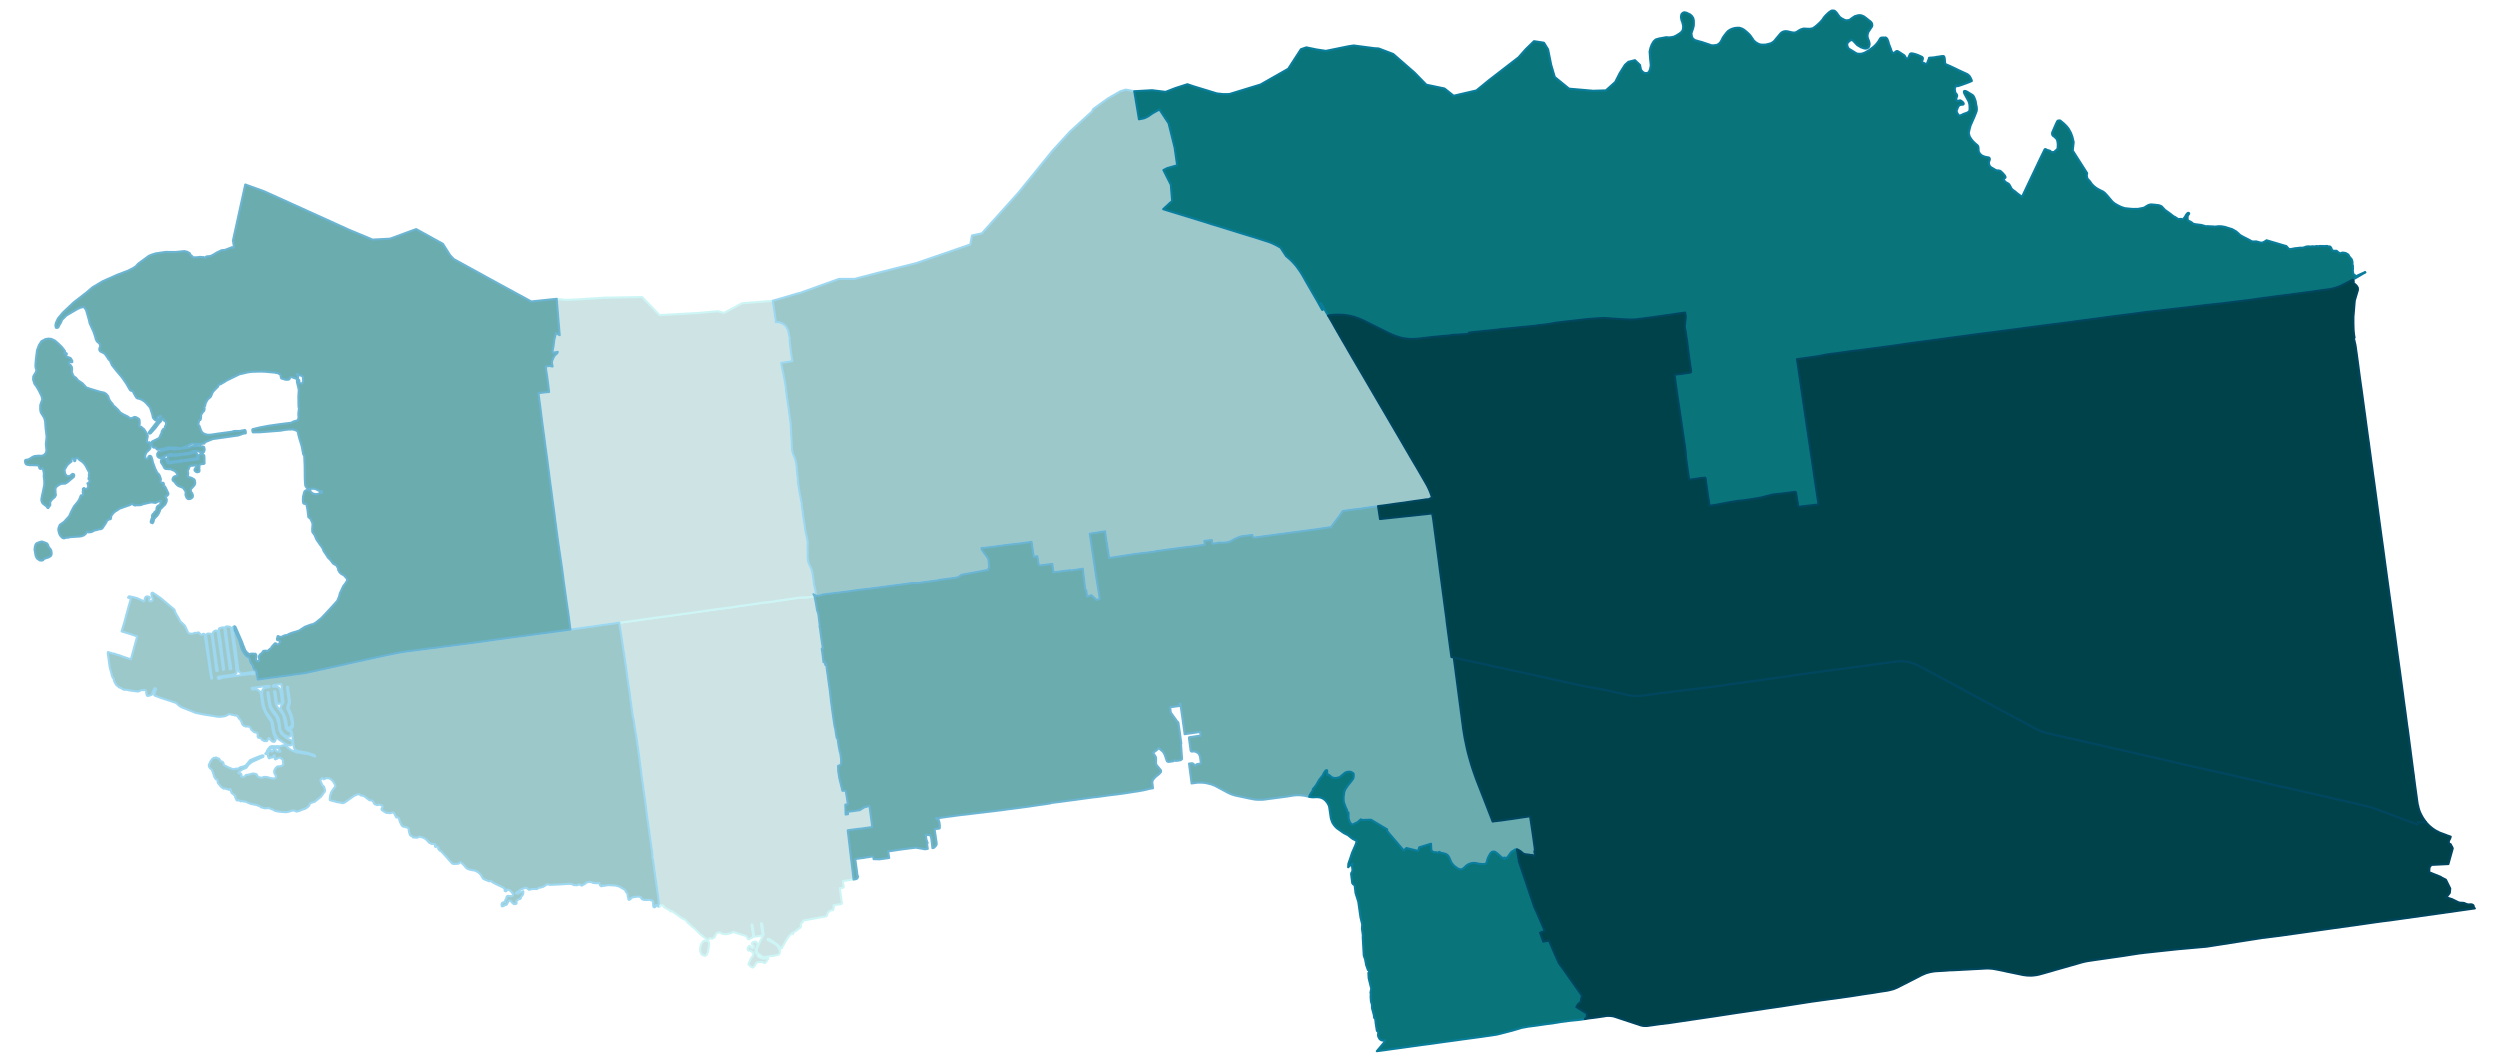 <svg width="9.42in" height="384" viewBox="0 0 6779 2880" xmlns="http://www.w3.org/2000/svg" xmlns:xlink="http://www.w3.org/1999/xlink"><path fill="#fff" d="M0 0h6779v2880H0z"/><defs><path id="a" d="M2047.05 2617.32l-3.82 5.71-2.12 1.7-2.33-.21-6.77-4.66-2.34-2.54-.84-2.12.63-1.91 3.18-6.78 3.39-7.2 4.87-6.36 1.06-4.23-.42-2.12-.43-1.06-1.05-1.7-3.39-2.96-5.72-2.33-2.33.21-1.49-2.12-.63-1.69 1.27-4.66 2.33-2.76 1.06-1.27.85-.42 1.27.42 1.9 2.76 2.76 2.75 1.27.85 2.75-.43 1.06-1.27-.21-2.75.42-1.7-1.9-1.48-1.49-1.91-1.48-1.48-.21-1.48v-.43l1.27-2.33 1.48-1.48 2.76-.63 2.54-.64h2.54l2.54 2.12 1.49 2.75.63 2.97v1.9l-4.02 12.08-1.06 2.75-.43 1.7v1.27l.43 1.27.21.85.42.85 1.7 1.9 1.27.85.85.42.21.64.21.85v.84l-.21.85v.64l.42.63 3.39 3.6 2.12 1.49 10.59 3.17 2.33-.21 7.2-1.48 1.7-.43 1.48.64.21 1.48-.21.85-2.12 1.91-1.27 2.54-2.96 4.45-1.49 1.27-2.11.42-6.57-2.75-10.59.63-2.33.64-2.76 1.69-2.54 4.03-.42.64z" stroke-linejoin="round"/></defs><use xlink:href="#a" fill="#cee3e4" stroke="#cef5f5" stroke-width="5.76"/><defs><path id="b" d="M2095.35 2593.17l-2.12.42-3.82.21-13.76 2.12-2.34.42-4.02-.21-2.75-1.06-3.39-2.54-3.82-2.75-3.17-2.76-.64-.42-.64-.21h-.63l-.42-.64-.85-1.06-.64-1.27-.21-.64-.64-2.75-.21-1.27v-2.97l.85-3.6 8.9-19.7 7.2-14.4 1.27-1.27v-2.97l-.63-6.36-2.55-17.79-1.06-4.24-1.05-.63-1.28.21v.85l1.7 13.34 1.69 10.17.43 2.97.42 1.9.42 1.49-.21.63v.43l-1.06 1.05-10.8 1.91-5.3.85-5.93.21-.63-.42-.22-1.06v-1.91l-1.9-14.83-2.12-13.98-1.27-.64-.21.22h-.43l-.21 2.11 3.18 20.34.63 5.3.64 4.66-.64 1.69-.84.43-5.72 3.17-2.54 1.49-3.39.63-1.7-1.06-2.54-5.72-2.97-2.11-3.6-1.28-4.24-1.27-7.83-2.33-4.45-1.27-.21-.21h-.43l-7.84-2.97-2.54-.42-1.06-1.27h-1.69l-1.7 1.06-2.96 1.91-4.24 1.05-9.11 2.12-8.68-.21-5.09-1.69-2.33-2.12-3.81-.43h-.43l-2.33-.21-2.54 1.06-3.18 2.54-.63 1.06-1.48 3.6-2.76 5.51-3.6 1.91-1.91 1.06h-2.54l-5.29-1.06v.42l-.85 1.49-1.91 2.11-1.06.43-2.33.21-4.87-4.45-6.78-5.51-7.2-5.72-16.53-16.52-4.23-2.97-14.62-13.34-2.97-4.24-2.54-1.69-3.6-2.12-4.45-1.91-8.05-5.72-16.95-12.07-3.38-1.91-2.34 1.06-1.27-.64-.21-1.69-4.87-2.76-3.81-2.11-5.51-3.18-2.54-1.7-1.27-1.06v-2.75l-2.12-.64-5.72-1.05-1.06.84-1.27 2.33-.85 1.7-2.33.42-1.48-1.27-1.27-3.39 1.69-1.48.64-.64.42-1.48v-2.33l-.64-10.38-.21-.42-.21-.64-2.33-17.79-2.12-14.41-1.48-11.02-1.91-12.92-1.48-11.86-.42-2.12-1.06-7.41-1.7-13.77-1.48-10.81-.21-1.69-.43-2.76-.21-1.06-.21-.63-.64-1.27-.21-1.27-.21-.64-.21-1.06-.43-1.06.85-2.12v-1.06l-1.9-16.31-.22-1.06-2.75-19.27-2.97-20.98-1.06-8.26-1.9-12.71-2.97-21.61-2.96-22.88-1.49-11.86-.63-5.08-.85-6.36-2.97-21.18-5.72-40.68-3.17-24.15-1.49-11.65-1.27-9.32-1.06-10.17-3.6-25.21-3.39-23.51-1.9-13.56-3.18-18.43-.21-1.69-1.06-1.49.84-.21-.21-.85-.21-1.27-3.18-21.61-.21-1.9-1.06-1.48-.21-.85-2.54-17.59-1.91-13.98v-.84l-1.9-12.93-.64-5.29-3.81-28.39-.43-1.91-3.6-24.57-4.24-32.2-.21-1.27-1.69-10.8-.43-2.97-3.39-23.09-1.48-9.11-.85-6.57-4.23-27.75-1.91-12.29-.21-1.69-.42-2.33-1.28-6.36-.21-2.11-1.48-9.75-.21-1.48-.21-1.49 8.26-1.05 1.69-.22 12.08-1.69 2.33-.21 2.12-.43 8.05-1.06 6.56-.84 10.81-1.49 9.74-1.48 6.15-.85h.63l9.75-1.48 6.14-.85 4.03-.42 12.71-1.91 6.56-.84 5.3-.64 5.51-.85 5.08-.63 11.02-1.49 2.54-.63h1.69l3.39-.42 5.3-.85 2.97-.43 17.37-2.33 5.5-.84 6.78-.85 8.9-1.06 2.12-.21.85-.21.63-.22h1.06l7.84-1.27 5.08-.63 4.24-.64 8.47-1.27 6.57-.85 5.09-.84 1.69-.22 5.93-.84 4.45-.64 5.93-.85 10.59-1.48 5.09-.63 8.9-1.28 2.11-.21 3.61-.42 4.66-.64 1.9-.21 7.42-1.06 1.69-.21 5.51-.63 2.75-.43 2.97-.42 1.27-.21 3.18-.43 6.99-1.06 6.14-1.06 7.21-1.06 2.54-.21 3.39-.42 3.39-.64 9.11-1.06 4.45-.63 1.9-.42 1.7-.22 12.92-1.9 1.69-.21 16.32-2.55 3.39-.42 1.9-.21 1.91-.21h1.91l1.27-.22 8.89-.84 3.82-.43 4.87-.84 7.63-1.06 1.27-.22 5.93-1.05 1.48-.22 5.3-.63 10.38-1.49 1.06-.21 4.66-.63 9.11-1.49 3.17-.42 1.06-.21 9.54-1.27 2.33-.43 14.19-2.11.85 1.06 3.18-.64 9.1-.42.85.21h1.27l1.7-.21 15.25-1.91 4.24-.64.42 1.7 2.12 11.01 1.27 6.15 2.75 16.95.22.63 1.06 3.81 2.33 6.57 4.02 31.99-.85 3.39.64.85.42 1.06.64 3.81 1.06 9.11 2.75 19.7 3.39 22.24.21 2.33-2.96.21 1.48 10.17 2.75 21.4.64 5.51 3.6-1.7 1.27 9.11 2.54-2.12v2.33l.85 5.09 1.27 10.38 1.7 11.23 3.39 24.99 1.69 11.44 1.48 10.81 1.06 10.8.64 5.08.42 4.67 3.18 23.72 2.75 19.91 1.49 9.96 1.48 9.96 1.06 7.62.85 3.18 1.06 3.18 1.06 7.63 1.48 9.32 1.06 6.56.21 1.06v.64l.42.85.64.42 1.27.21 1.69 10.81 1.49 10.59 2.12 10.59.63 4.24 1.27 1.48 2.54 18.43.22 11.23v1.06l-2.12 3.17-1.49 1.49-1.27.63-3.39.85.22 14.41 2.96 18.64.43 2.12 8.05 32.62 4.23-.21 2.54.21 2.33.42 3.82 23.09 1.9 12.93-6.99 1.06.43 11.01.42 15.89 2.97-.21 3.6-.85-.64-4.24.21-1.06.64-1.05 2.54-.43 20.34-2.75 3.6-.64 4.03-.42h.63l9.32-5.72 4.03-2.54 4.02-.64 1.06-.21.64-.64 1.27-.42 6.35-1.06 1.91 12.71 1.27 10.17 2.12 15.25 2.33 18.64-10.38 1.49-7.2 1.06-2.55.21-6.35 1.06-8.69.85-19.91 2.54-11.44 1.69 7.84 66.31.63 5.93 1.28 9.53 6.14 51.69-4.66.43-24.15 4.02 2.33 16.1-.64 1.06-1.27.64-8.68 1.48 4.87 36.01.63 3.6v1.7l-.42.85-2.12.84-20.12 2.97.84 6.57-2.33 6.99-2.75-.21-6.14 2.11-1.49 1.49-2.54 2.33-1.9 3.17-1.7 5.72-1.06 1.49-4.02 1.27-14.83 2.54-44.7 8.26-.64 3.39-2.12 2.12-1.05 1.06-.64.63-.42.64-.43.64-.21.63-.21.64-.21.84-.22 1.28v1.05l.22 2.33v.85l-.22.85v.64l-.21.42-.21.42-.63.43-.64.42-15.46 11.23-2.33 1.48-1.28.85-.21 3.81-1.48-2.33-2.12.42-4.45 4.24-3.18 3.81-7.2 10.17-1.48 2.55-1.7 3.17-3.81 6.78-3.81 6.36-.64 2.96-.63-1.06-1.7-1.27-.42 1.06-1.91 3.39h-.63l-.64-1.06-1.06-2.75-.85-1.91-.84-1.48-1.91-2.33-3.39-3.18-4.66-2.97-4.03-3.38-12.49-7.84-2.55-.64-1.06.64-.42 1.27v1.27l1.06.42 16.74 9.11 6.35 4.24 2.76 2.96 1.27 1.28 2.96 5.72.43 1.48 1.06 2.33.63 5.51-.42 2.12-1.27 2.96-1.91 1.7-4.66 1.27-10.59 2.12z" stroke-linejoin="round"/></defs><use xlink:href="#b" fill="#cee3e4" stroke="#cef5f5" stroke-width="5.76"/><defs><path id="c" d="M1918.88 2553.55l.64.21 1.9 2.76.64 2.96v3.6l-1.27 9.11-1.91 10.38-3.6 7.84-3.18 2.54-2.96-.21-5.09-1.91-1.48-.84-.64-.43-2.12-3.6-1.69-4.87-.42-5.51.84-7.2 2.55-7.41 2.33-3.61 1.06-1.48 3.81-3.6 2.96-.21 3.18.42 4.45 1.06z" stroke-linejoin="round"/></defs><use xlink:href="#c" fill="#cee3e4" stroke="#cef5f5" stroke-width="5.76"/><defs><path id="d" d="M2203.81 1618.69l-15.25 1.91-1.7.21h-1.27l-.85-.21-9.1.42-3.18.64-.85-1.06-14.19 2.11-2.33.43-9.54 1.27-1.06.21-3.17.42-9.11 1.49-4.66.63-1.06.21-10.38 1.49-5.3.63-1.48.22-5.93 1.05-1.27.22-7.63 1.06-4.87.84-3.82.43-8.89.84-1.27.22h-1.91l-1.91.21-1.9.21-3.39.42-16.32 2.55-1.69.21-12.92 1.9-1.7.22-1.9.42-4.45.63-9.11 1.06-3.39.64-3.39.42-2.54.21-7.21 1.06-6.14 1.06-6.99 1.06-3.18.43-1.27.21-2.97.42-2.75.43-5.51.63-1.69.21-7.42 1.06-1.9.21-4.66.64-3.61.42-2.11.21-8.9 1.28-5.09.63-10.59 1.48-5.93.85-4.45.64-5.93.84-1.69.22-5.09.84-6.57.85-8.47 1.27-4.24.64-5.08.63-7.84 1.27h-1.06l-.63.22-.85.21-2.12.21-8.9 1.06-6.78.85-5.5.84-17.37 2.33-2.97.43-5.3.85-3.39.42h-1.69l-2.54.63-11.02 1.49-5.08.63-5.51.85-5.3.64-6.56.84-12.71 1.91-4.03.42-6.14.85-9.75 1.48h-.63l-6.15.85-9.74 1.48-10.81 1.49-6.56.84-8.05 1.06-2.12.43-2.33.21-12.08 1.69-1.69.22-8.26 1.05-13.77 2.12-4.03.64-1.91.21-2.54.42-7.84.85-.84.21-1.27.22-12.71 1.69-4.88.64-4.87.84-1.69.21-8.48 1.28h-.85l-6.99 1.05-7.83 1.06-2.12.22-7.21 1.06-1.69.21-5.3.63-3.39.64-3.6.42-1.69.43-7.42.84-5.93.85-5.72.85-4.66.63-3.18.43-1.06-8.27-1.69-13.76-.64-4.03-1.9-14.62-3.6-24.36-2.33-15.68-.22-1.27v-1.06l-.84-5.29-.21-1.7-.22-1.9-.21-1.06-.85-6.36-.84-5.93-.64-4.02-1.48-11.66-.64-4.02-1.48-10.59-.21-2.54-.64-5.09-.42-2.54-.42-3.6-.85-6.57-.85-6.57-2.97-20.55-.84-5.29-.21-2.12-2.12-13.35-.64-5.08-.63-3.81-.22-.85v-.85l-.42-2.33-1.48-10.8-.43-2.33-.21-1.91-.63-4.02-1.27-9.54-2.76-19.27-.21-1.91-2.75-21.4-1.7-11.44-1.06-10.38-.21-1.69-.42-2.76-3.39-25.21-2.76-19.91-2.12-16.73-2.11-15.04-1.28-9.96-1.27-8.9-.21-2.54-.42-2.54-.21-1.91-.22-1.91-.63-5.08-.64-5.08-.42-2.76-.21-2.54-.64-3.81-3.39-26.7-4.87-35.37-2.75-21.4-1.91-13.98-2.75-20.34-.85-6.57-.64-4.23-.42-4.24-.64-5.08-.63-3.6-.64-5.94-.42-3.17-1.27-10.38-.43-3.61-.42-2.96-.21-1.91-.43-2.54-.21-2.12-.42-3.18-.42-2.54-.64-5.29-1.91-15.04-.42-1.91v-1.27l13.98-1.7 14.83-1.48-.21-1.91-.64-5.29-1.48-12.93-.42-2.54-1.49-11.44-1.69-12.07-2.33-15.25-1.06-7.63 5.51-.85 1.9-.21 2.97-.42 2.54-.22 1.06 1.06 4.45.85.42-.21-.21-1.91-1.06-4.23-.21-1.7-.21-1.27-.21-1.27v-2.12l.21-.85.21-1.48.85-1.91 2.54-6.14 1.06-2.12 1.06-2.33 1.48-1.69.85-1.27 1.06-1.06 1.06-1.06 1.06-.85 1.06-.85.84-.84.85-.85.64-.64.42-1.27.42-1.06.22-.85-13.56 2.12-.21-1.06-.22-1.9v-1.7l.43-2.12 1.9-10.38 2.12-16.52.43-2.33 1.48-6.36 2.75-10.59 7.63 4.24 2.33.85.21.42-8.26-98.72 17.37 2.12 5.08.64 15.05-.22 91.3-5.72 14.62-.21 88.34-1.69 47.24 49.14 104.01-5.71 54.45-4.88 16.73 4.66.64-.42 1.06-.85 47.24-25 82.62-6.56h.63l3.18 21.39 3.6 25.21 1.27 8.26.21 3.18h.85l2.54-.21 2.12.21 2.12.21 1.91.43h.42l2.33.85 1.91.42 1.06.42.84.43 1.06.42 4.88 3.39.63.42 3.39 2.97 1.27 1.48 2.12 3.39 1.27 2.12 1.06 2.54 1.48 4.03.64 1.9.64 2.76 3.17 16.73-.63 2.55 1.48 15.25 1.91 14.4 1.9 13.98.85 6.36 1.06 6.36.42 1.9-7.41 1.06-5.08.85-4.88.85-3.39.42-1.48.21-5.08.85h-.85l-1.91.42v1.06l.85 5.72 1.06 5.51.63 3.6 2.12 8.9.64 2.96 1.48 6.99 1.06 5.72 1.06 5.72 1.69 10.17.43 2.33.21 1.49.85 5.72.21 2.11 1.27 11.87.64 4.02 1.05 8.26.22 2.33 1.27 7.42.21 2.75 1.27 7.84 1.06 6.57v1.27l.85 5.08.42 3.18 1.06 8.26 2.33 16.95 1.48 11.86v2.76l.43 5.93v1.91l.63 8.47.21 3.6.64 13.77.64 8.47 1.05 21.4.22 2.12v1.69l.21 1.27.21 1.49.21 1.48.43 1.69.42 1.28.42 1.9 1.49 4.03.84 1.69 2.12 4.87 1.91 5.09.63 2.54.64 1.7.85 2.96.63 2.76.43 3.81.21 2.12.21 1.9.42 2.33.22 2.55.21 2.54v1.69l.21 2.12.21 1.91v1.69l.21 1.91.21 1.27.85.21-.63 2.76 1.69 15.25 1.06 13.77 3.39 20.55 3.81 19.91 2.55 13.13-.22 2.12 4.88 36.23 2.75 17.16 2.33 17.58 3.81 17.8 2.12 10.59.64 6.14-.21 1.91-.43 5.29.43 17.37-.22 12.93 2.12 14.4 7.42 16.1.84 1.06.22.43.42 3.81 1.27 2.54.21.64.21 2.96 2.33 13.98.64 4.66 1.27 9.75.42 4.02 1.06 4.88 1.27 4.23 1.91 8.48.85 7.83.21 1.7.42 2.97-1.9-.64-1.27-.64-1.27-.63-1.06-.64-1.7-1.48 1.7 2.75.63 1.28.43 1.05.21 1.06-4.24.64z" stroke-linejoin="round"/></defs><use xlink:href="#d" fill="#cee3e4" stroke="#cef5f5" stroke-width="5.76"/><defs><path id="e" d="M1783.94 2459.28l-2.97-3.39-1.27-.21-2.12-.21-.21 3.6-1.48 1.48-1.27.64-1.7.21-1.27-.64-.42-.84-.64-2.12-.21-4.45-.21-3.81.42-2.12-.64-1.91-3.6-2.75-6.78-1.7-4.87.43h-8.47l-5.51-1.7-2.33-2.12-1.06-3.39-1.91-1.06-4.02-.63-3.81-.21-7.84 1.06-4.87.84-3.82 1.7-1.69 2.54-2.12 1.69-.64.43-1.9.63-1.27-.84-1.06-5.93-1.06-2.76-.43-6.35-1.06-1.91-3.17-3.81-2.97-5.51-5.93-3.6-9.11-5.3-8.9-2.54-6.56-.85-2.33-.21h-5.09l-5.93-.42-6.57.63-3.81.85-3.39.63-2.75-1.06-2.33 2.12-1.91-.21-1.06-.63-1.27-1.28-.64-.84-1.06-2.97-.84-2.75h-4.45l-3.82.42-3.39-.42-5.08-.43-4.45-2.11-5.08-.64-7.42 1.06-6.35 4.87-7.21 4.03-3.81-1.27-2.12-2.12-2.54.21-4.02 2.12h-1.7l-8.9-.43-1.27-1.27-2.96-1.48-5.3-.42-6.78.21-20.55 1.27-2.96.21-22.88 1.06-8.26-1.48-1.06.21-5.3 3.6-4.66 2.97-7.63 2.11-4.66.64-3.17 2.33-2.12 1.06-7.63-.42h-1.48l-5.09.63-3.17 1.06-2.55.64-2.11-.85-1.91-1.48-2.12-1.91-2.75-1.06-1.27-.42-2.76.84-2.96 1.27-5.51 1.91-3.39 1.91-3.81 3.18-2.76 2.11-2.33.85-1.27 1.06-.85.85-.42.85v.63l.42.64 1.7-.22 3.17-.21 2.97-1.27 3.81-1.48 1.91-.64 1.7-.63 1.69-1.06 1.91-.85.21.64.42.84v1.91l-.63 4.03-1.91 3.81-3.18 3.39-1.9 5.51-2.33 1.06-2.76.84-1.27.43-3.81 3.39-1.06 1.27.21 2.75.42 2.54-.63 1.49-2.97.84-2.12.22h-.84l-2.55-1.28-2.33-2.11-2.75-3.18-2.97-2.76h-.42l-1.91-.42-1.9.85-4.45 8.26-1.48 2.12-2.76.85-2.96 1.05-2.12 1.49-2.97 1.06-1.27.21-.63-.42-.43-1.06-.21-1.06-.21-1.27v-1.28l.42-1.9.64-1.48 1.27-1.49 1.48-.85 1.7-.42h2.75l.85-.21.42-.64.21-1.9.21-1.91.43-1.91 1.06-1.69 1.27-.64.63-1.06-.21-3.17.85-1.91 1.27-1.06 1.06-1.27 2.54.21 6.57.85 4.24-1.27 1.05-1.7.22-2.33-.22-1.69-3.6-4.45-3.39-3.6-3.17-2.33-5.94-.85-.21 2.75-2.75 2.12-2.97-1.27-.63-1.48.85-2.33-2.12-3.6-1.7-.85-2.12-1.48-5.5-2.76-9.75-4.45-9.96-5.08-3.17-1.91-1.91-2.33-2.12-.63-3.18 1.06-7.41-2.54-8.26-3.61-2.12-1.69-2.33-3.81-3.18-5.51-3.6-4.03-3.6-3.39-7.84-4.02-2.12-.64-3.18-.63-5.08-.85-6.57-1.48-6.14-2.76-3.6-3.6-5.51-6.35-2.97-2.76-4.02-3.6-3.18-.21-1.91 1.91-1.69 1.69-12.29.85-4.87-1.48-1.69-1.91-14.41-16.31-14.19-15.26-2.55-.84-4.23-4.45-.85-1.91.85-2.54-2.12-1.7-1.7-1.05-1.27.42-2.33.85-1.9-1.06-.64-1.91 1.48-2.33v-1.91l-1.9-.63-4.03-.64h-4.66l-6.99-3.81-1.06-1.48-7.41-7.84-7.84-4.03-9.53-2.75-2.33 1.48-2.55 1.49-7.41-.22-5.3-.42-1.27-2.54-5.08-2.33-1.91-2.76-1.06-3.39-.85-3.39-.84-4.23-.21-3.18-1.7-3.6-3.81-1.7-5.3-1.27-5.51-1.27-2.33-2.54-2.33-3.81-.21-.43-3.39-7.84-2.12-7.83-2.54-1.7-4.45-.42-3.81-6.78-.85-2.33-1.9-3.18-4.03-1.06-5.72 1.91-11.44-1.06-7.2-4.45-4.45-2.96-.85-2.55.64-1.48 2.33-3.81-.43-3.18-3.39-2.12-5.08-1.48-6.14 1.27-6.36-2.54-1.69-1.91-2.55-5.51-4.23-2.96-6.15-.22-1.27-1.48-9.11-6.99-3.17-2.33-3.18-1.48-5.93-.85-4.66-3.18h-4.24l-9.75 4.24-12.49 8.9-11.87 8.47-3.39 1.7-3.6.84-5.72-1.48-10.17-1.48-3.6-1.27-5.93-1.49-1.91-.42-6.56-1.91-.64-1.48v-4.03l1.06-6.77.85-2.55 1.48-5.29 2.75-4.87 4.03-5.94 4.24-5.29 1.06-2.76-.43-.84-3.18-6.99-4.23-5.72-3.82-3.61-3.6-2.54-4.66-1.06-4.23-.21-8.27 3.18-1.06-1.48-1.27-.85-1.27-.64-1.9 1.49-2.76 3.17-.21 1.7 1.48 4.45 1.91 3.81 1.06 2.97 1.27 2.54 1.48.42 2.54 2.97 1.7 5.08 1.06 3.82-.21 2.33-1.06 2.75-2.12 2.33-7.42 10.38-17.15 13.77-5.72 1.91-3.39.84-4.66 2.76-.85 4.23-2.54 2.97-4.24 3.39-4.66 2.75-9.11 3.18-5.93 2.54-6.99 1.91-1.91.21-3.39-2.12-5.72-1.06-9.96 3.18-7.2 1.48h-4.66l-6.35-.42-11.02-1.06-9.11-1.9-6.14-3.61-6.15-2.11-4.23-2.12-10.81.84-7.2-1.9-3.81-.85-1.49-2.12-2.96-1.06-7.84-3.17-4.24-.64-11.86-2.54-15.04-6.36-4.24.21-4.02-1.9-2.97 1.48-4.87-2.75-6.36.21-.42-1.27-1.06-2.12-2.75-5.3.63-3.17-5.51-4.88-4.87-4.02-1.69-4.45v-2.33l-.85-2.54-1.91-.85-2.12 2.33-3.6-1.48-7.41-2.12-3.6.21-2.97-1.69-3.81-2.97-5.09-5.93-2.96-3.18-1.7-3.81-.21-4.66-.42-1.7-1.48-.63-2.76-.85-4.02-6.14-2.33-7.42-2.12-6.57-.85-1.06-.64-3.81-5.72-4.87-2.96-4.66-.42-4.66 2.33-4.45 2.54-5.51 4.66-5.93 2.75-1.91 1.06-1.06 1.48.43 4.67-1.49.63.22 2.54 1.69 1.91 1.06 1.69-.42 1.91 1.06 3.39 6.35 1.91.64 1.9.42 3.6 2.54 1.06 3.18v2.33l.85 1.91 1.7.63 1.48.85 10.17 5.08 10.38 4.03h1.06l4.23.21h.22l2.33-1.27 2.33-.21 1.27 1.48 10.17-5.51 8.89-2.11 5.3-2.76 8.68-10.38 2.55-3.39 4.02-1.69 6.57-2.97 12.5-5.08 7.62-2.76 3.82-.84 1.27.21.85 1.27v1.69l-.64.85-2.54 1.06-28.18 12.92-5.5 4.45-3.61 2.97-6.35 8.47-10.81 4.45-4.23 2.96-3.82 1.91-1.9 2.33-.43 2.33.85 1.27 1.91.43 2.12-1.27 1.9 1.48 1.49 2.33-.85 4.45.85 1.27 3.39.42 3.39-.21 2.54-1.27 1.27-2.12 2.96-1.69 4.03-.22 6.99-1.9 6.99-1.7 5.3 1.06 3.6.85 2.54 4.45 2.12 2.33 2.54 1.48 4.03 1.06 4.02.21 4.87-1.9 4.88-.22 6.56 1.06 6.57 2.12 8.05 1.27h2.75l2.33-1.69 1.7-1.91.42-2.54-1.48-3.18-2.33-3.6-1.27-4.24v-3.6l1.06-2.75 1.9-3.18 2.76-3.6 2.96-2.54 4.88-.21 4.66-.43 3.81-2.12 2.12-1.69.21-.85.42-1.27-.84-5.51v-3.39l-.64-2.12-2.54-2.75-3.6-2.54-1.91-1.06h-1.06l-3.6.85-.63.42-3.82 2.54-3.18.85-1.05-.64-.43-2.96.43-2.54v-2.33l-1.7-2.76-1.48.85-1.49 2.12-.63 2.12-1.27.84-2.97.43-2.33-1.06-.42 1.9-1.7.85-1.9.43-1.27-1.7-1.49-3.6-.63-4.87.63-2.97.85-4.24 2.54-2.33 2.54-1.48 2.33.42 1.91 2.33 2.76-.63.42-1.27 1.06-2.54 1.48-1.27 2.12-.85 1.06.85 1.48 1.27.85 1.27.63 2.33 1.49.21 2.54.42 3.6.64 2.97.21.84-.42-.21-1.06v-1.49l-2.54-2.11-1.27-3.82-4.66-1.69-3.6-.43h-3.6l-3.82.22-3.39.63-3.39 1.48-3.17 2.76-2.97 3.6-1.69 4.03-2.12 3.6-2.12 1.27h-.85l-1.06-.43-.42-1.06 3.18-3.6 1.27-3.6 3.81-6.14 3.81-4.24.64-.85 3.6-1.69 2.75-.21 4.45.21h4.03l2.75-.21 10.38.42 1.49-.63 5.08-1.7 4.24-.42 2.96.63 2.97 1.91 3.18 3.6 4.87 3.6 4.24 3.18 15.67 6.36 6.57.84 3.39.64 4.02.42 1.49.21 5.08 1.49 8.26.42 21.19 7.2.21-.84-1.27-2.33-3.82-2.12-4.87-1.27-12.71-4.03-13.56-2.54-3.17-.43-4.24-.84-6.78-1.91-4.66-2.75-1.06-1.91-1.48-2.54-1.7-10.17-2.33-20.55-.63-4.45-.64-5.72-.63-3.81-2.55-3.39-1.9-.85-.64-1.9.64-.22.63-1.69 2.12-1.7 2.33.22.85-.43 1.27-2.96.63-8.26-.84-8.05-1.06-6.78-2.12-7.42-3.18-8.9-1.69-3.17-1.91-4.24-1.27-2.97-.42-1.69.42-2.75 1.06-1.7 1.06-3.39.63-3.18.64-1.06v-2.11l.21-2.76-.21-2.96-4.66-31.14-.21-4.45-.85-1.27-1.06-.43-.64.43-.42 2.33 5.09 36.86-.22 3.81-3.81 10.59-.21 3.81.85 3.82 3.81 9.11 2.33 4.45 1.69 4.66 3.82 18.85-.21 3.6-.64 4.24-1.48 1.27-1.27.85-1.7.42-1.91 2.54-1.48 1.91-.85-.21-1.05.42-1.06-1.48-1.7-5.72-2.12-13.77-3.39-11.86-6.56-12.93-3.18-5.08-1.91-4.45.43-3.6 1.48-3.18 2.12-2.96 3.17-4.24.43-4.24-1.27-7.62-1.06-12.93-.85-6.35-.85-5.51-.84-8.9-.85-3.6-.21-.42.21-1.49-5.09.22-15.25 2.33-1.91 1.06-1.27.63v1.48l.85.43.85.85 2.54-.22 3.39-.63 6.57 1.69 1.06.85 2.11 1.48 1.91 2.97 1.91 5.72 1.06 6.14 2.75 23.94-1.06 2.12-1.9 1.27-.85.21-1.7.43-.84.21-2.55.21-2.11-.85-1.28-.63-1.05-2.33-1.06-4.66-2.97-23.31-.64-1.69-.84-.85-1.27-.21-.85.21-.21 1.91 3.39 24.78.63 4.66.85 2.97.63 1.91 2.55 4.87 3.6 5.29 4.24 5.3 2.11 3.39 5.72 8.69 1.7 3.38 4.66 21.4.63 4.87.85 6.36 1.91 2.96 2.96 2.76 5.3 2.96 2.54 2.12 1.7 2.97.21 2.75-1.27 2.76-1.91 4.02-2.75.64-4.24-1.06-5.51-2.76-4.66-2.75-6.99-9.11-1.91-4.66-.84-4.87-.21-5.72-1.06-7.2-1.7-8.69-2.96-7.2-4.45-7.21-9.32-12.07-4.88-8.9-.84-2.12-.85-4.02-5.3-32.84-1.06-.42-1.27.85.21 5.08.85 8.26 2.12 13.35 2.54 11.86 2.54 5.93 2.76 4.88 3.6 5.5 2.54 3.18 6.99 9.11 5.3 17.16 1.06 5.3.42 2.54.64 7.62 1.69 5.09 3.81 7.41 11.44 9.96 7 4.45 6.14 2.75 2.96 1.7 2.33 2.96.43 2.33-.85 3.6-1.48 2.33-1.91 1.06-1.27.64-4.87-.21-5.72-2.54-19.92-12.93-3.6-3.39-.63-.63-3.82-6.15-2.54-4.02-1.9-5.08-4.24-22.04-.42-5.08-1.28-3.6-2.54-4.66-3.18-5.09-5.08-6.99-5.08-6.99-2.76-5.72-1.69-4.87-.85-2.12-1.69-5.93-1.7-8.9-2.12-14.61-1.06-6.78.21-8.69.64-2.12.42-1.9 3.82-3.61 3.39-1.27 8.89-1.48 2.12-.21 1.06-1.7-.63-1.9-.85-.64-1.91.21-3.6.22-38.55 5.29-.85.21h-1.7l-.63.85.42 1.91 1.91 1.69 1.27-.21 2.75-.42 4.24-.43 4.02 1.27 1.7.43 1.48 1.48 3.39 2.33.85.85 1.06.85.85 2.75 1.06 5.51 2.54 17.37.63 3.81 2.12 11.86.85 2.12 5.29 12.08 4.03 6.99 3.18 5.08 6.99 9.96 2.54 4.87 1.48 7.2 1.49 11.02 1.9 8.05 1.27 4.87 1.27 3.6.64 1.06 1.06 2.12 1.27 3.39 1.48 4.24-.63 3.18-.85 2.11-1.69 1.91-1.49.64-3.17-.64-1.06-.42-1.7-.85-2.54-2.97-2.12-1.69-1.06-2.12-.42-1.06-2.12-.63-1.27 1.06-1.91 4.02-1.06 2.54-3.39.85-5.29-.64-5.72-3.6-3.39-4.23-1.06-.22-3.81-.42-1.7-.42-1.48-3.18.21-3.6-.21-2.54-.85-2.33-1.91-1.49-2.54-.84-3.6-.85-3.6-2.33-4.66-4.66-2.76-5.3-1.48-1.48-2.33-1.27-4.02-.43h-4.88l-4.23-1.48-4.03-3.39-1.69-3.6-.43-1.06-1.06-3.39-2.11-4.02-2.55-3.18-1.06-.85-1.05-.85-2.76-4.45-.21-2.33-.85-.84-2.54.42-1.69-1.27-2.12.64-5.09-1.7-7.41-1.27-2.54-1.48-2.97 1.27-5.08 2.96-6.78 2.33-1.91.22-8.05 1.05-6.99-.21-2.12-.21-3.6-.63-4.66-.85-24.36-3.81-7.63-1.28-2.12-.42-16.95-3.6-7.41-3.18-30.08-11.86-5.93-3.81-5.51-5.09-3.39-2.75-15.47-5.3-26.05-8.47-14.62-5.51-1.06-.21-1.48-1.27-.21-1.27.84-4.24 1.7-4.24 1.91-4.87.42-2.97-1.27-1.27-2.33-.21-1.49 1.06-1.05 1.91-1.91 4.66-1.48 3.17-.64 2.76-.42 2.54-1.49 1.7-3.17 1.27-4.66 1.48-2.55.21-1.06.21-1.9-2.33-.64-3.39-.63-4.87v-2.12l-1.06-1.9-4.03-2.12-3.81 1.06-3.81-.22-2.76.85-3.39 2.12-4.87.85-24.36-3.39v-.85l-13.56-.85-5.93-4.02-6.14-2.33-7.21-6.14-4.45-7-2.33-6.56-.42-3.82-2.33-2.11-1.91-4.45-6.99-25.85v-1.06l-.21-2.96-.64-2.12-2.11-16.74-1.7-11.86-.21-1.48v-1.27l.21-.85.43-1.27 6.77 2.12 5.09 1.69.85.21 1.27.43 1.9-.43 1.91.64 4.66 1.9 9.11 2.55 3.81 1.48 5.51 2.12 5.3 1.69 15.89 5.3 16.94-62.28-6.35-2.12-6.78-2.33-7.42-2.54-6.35-1.91-10.59-3.18-4.66-1.48 8.68-29.02 3.6-13.98 7.42-26.7 5.51-19.06-7.84-2.97 3.17-3.6 1.91.64 9.11 1.9 11.02 2.97 15.04 6.99 2.54 1.69 1.91-2.11.63-4.24 1.06-3.39 1.7-2.54 1.69-1.06 2.12-.21h.85l2.54.63 1.48.21 2.33 2.55-.42 1.9-2.12 3.18.21 2.33 1.91 2.12 3.39.42 2.54-1.06 1.91-2.33.42-3.6-.64-2.75-1.69-3.39-1.06-5.72.21-2.76.64-1.06 1.27-.84 2.75.84.43.22 19.91 13.77 37.07 31.14 1.49 5.08 2.11 4.87 7.42 12.5 2.54 4.45 1.7 4.45 7.83 6.99 5.51 5.51 8.05 17.58 3.39 3.39 6.57.64 4.23-.43 1.49-.63 1.69-1.27 1.27-.22h1.06l1.49.43 1.69-.21 2.97-.85 2.33-.21h1.27l1.06.84 1.27 1.49 2.54 3.17 1.27.43h1.7l4.44-2.54h1.49l1.69 1.48 1.27 7.63 3.39 20.33.21 3.6 5.3 33.9 5.51 38.13 2.75 16.1.85.64.85-.22.42-1.48-.42-3.6-1.27-6.78-5.94-41.73-4.87-37.5-3.6-26.9.42-1.27.43-.85 1.48-1.27 2.54-.64h2.76l3.39.21 1.69.22 1.06 1.06 1.06 3.17 1.06 5.93 7.41 55.3 4.24 34.95 1.7.85.42-.21 1.48-.22.43-1.06-.64-4.23-9.96-68.64-3.39-27.54.64-1.48v-.64l2.12-2.75 2.54-1.91 2.12-.85 2.54-.42 2.12.85.21.21 2.33 6.36.64 7.62 8.05 54.45 4.87 35.37.42 2.12 1.27-.21h.22l.84-.85v-3.81l-.84-7.84-3.61-27.33-4.44-37.07-5.3-32.41v-1.91l1.69-1.69 3.61-1.27 1.48-.43 2.12-.42 3.39-.42.84.42.43.42 1.69 3.18 2.54 22.67 10.38 73.08 1.49 12.71.63 1.27h1.7l1.9-1.05-.63-3.82-.85-8.47-6.35-38.77-4.45-36.44-3.6-26.48h.21l1.06-.63 2.75-.64 6.14.64 1.91.42 1.27.43 1.49 2.33 1.05 4.66 12.29 89.39 2.33 26.27-1.06 2.76-2.33 1.9-8.05 2.33-33.89 4.45-4.88 1.06-1.05 1.7v1.69l.84 1.48 1.7 1.06 3.6-.63 3.6-1.91 7.2-1.69 1.7-.22 8.47-1.05 10.17-1.28 11.02-1.48 37.7-4.87 5.09-.21 4.24.84 2.54-.21.63-.84.21-1.7v-1.91l-1.69-1.27-1.91-.42-5.08.42-7.84 1.27-16.31 2.12-3.39-1.06-2.54-1.69-2.33-2.54-1.49-2.97-3.6-26.69-1.06-8.05-1.06-7.84-.42-4.66-.42-2.97-1.06-8.26-1.06-6.99-1.48-9.11-2.97-19.06-2.54-22.88.42-.64.43-.85 2.33-1.06h.42l1.48-.42v6.14l.85 6.15.63.63 1.28 1.91 3.6 8.9 3.17 6.35 2.12 5.3 1.91 5.51 2.75 9.95 1.06 4.24 1.7 5.72 2.75 5.3 1.91 3.39 2.96 4.23 2.76 3.82 2.54 2.54.21.42 6.57 3.81 1.48 1.06 1.06 2.12 1.27 6.99 2.12 4.88 3.6 4.66 1.49 2.33.21.84.21 1.7 1.48 4.45 2.33 3.81h.64l2.12.85 1.27.84.84 1.06 1.49 5.94.84 5.5 1.49 10.38.42 2.55 33.9-4.88 1.69-.21 9.32-1.06 25.21-3.6 2.33-.21 1.91-.21 35.16-4.87 7-.85 4.02-.64 1.48-.21 4.03-.64 2.96-.42 2.97-.42 2.75-.64 3.82-.85 3.81-.84 6.99-1.49 37.29-8.26 2.54-.63 8.47-1.7 4.45-1.06 12.29-2.75 17.16-3.6 8.47-2.12 7.84-1.7 6.78-1.48 16.1-3.6 8.26-1.69 8.47-1.91 11.23-2.54 19.91-4.24 2.12-.64 9.32-1.9 8.05-1.7 13.77-3.17 7.63-1.49 4.87-1.06 9.54-1.9 9.53-1.91 2.75-.42 4.88-.85 2.54-.42 9.53-1.49 1.27-.21 5.51-.63 8.68-1.06 10.17-1.27 12.5-1.7 8.9-1.27 2.97-.21 3.17-.43 2.97-.42 6.35-.85 2.55-.21 2.11-.42 11.44-1.27 3.18-.43 19.92-2.75 12.92-1.7 4.45-.63 2.54-.21 1.48-.22 1.7-.21 1.06-.21 3.17-.42 5.3-.64 6.57-.85 6.56-.84 8.27-1.06 16.31-2.12 8.05-1.06 2.33-.21 8.68-1.27 11.23-1.49 1.27-.21 1.91-.21 11.86-1.69 4.24-.64 1.27-.21 1.48-.21 13.56-1.91h.64l2.11-.42 5.94-.85 3.39-.42 2.33-.43 1.9-.21 1.7-.21 5.08-.64 2.12-.21 3.18-.42 2.33-.43 3.18-.42 6.56-.85 11.87-1.69 3.39-.43 1.69-.21 5.3-.63 9.95-1.27 9.96-1.28 3.18-.42 2.12-.42 4.02-.43 1.27-.21 2.33-.42 11.65-1.49 8.27-1.27 2.96-.42 21.61-2.75 4.02-.64 5.94-.64 5.29-.84 19.49-2.54 4.03-.64 6.78-.85 20.12-2.75 1.48-.21 3.18-.43 4.66-.63 5.72-.85 5.93-.85 7.42-.84 1.69-.43 3.6-.42 3.39-.64 5.3-.63 1.69-.21 7.21-1.06 2.12-.22 7.83-1.06 6.99-1.05h.85l8.48-1.28 1.69-.21 4.87-.84 4.88-.64 12.71-1.69 1.27-.22.84-.21 7.84-.85 2.54-.42 1.91-.21 4.03-.64 13.77-2.12.21 1.49.21 1.48 1.48 9.75.21 2.11 1.28 6.36.42 2.33.21 1.69 1.91 12.29 4.23 27.75.85 6.57 1.48 9.11 3.39 23.09.43 2.97 1.69 10.8.21 1.27 4.24 32.2 3.6 24.57.43 1.91 3.81 28.39.64 5.29 1.9 12.93v.84l1.91 13.98 2.54 17.59.21.85 1.06 1.48.21 1.9 3.18 21.61.21 1.27.21.85-.84.21 1.06 1.49.21 1.69 3.18 18.43 1.9 13.56 3.39 23.51 3.6 25.21 1.06 10.17 1.27 9.32 1.49 11.65 3.17 24.15 5.72 40.68 2.97 21.18.85 6.36.63 5.08 1.49 11.86 2.96 22.88 2.97 21.61 1.9 12.71 1.06 8.26 2.97 20.98 2.75 19.27.22 1.06 1.9 16.31v1.06l-.85 2.12.43 1.06.21 1.06.21.64.21 1.27.64 1.27.21.63.21 1.06.43 2.76.21 1.69 1.48 10.81 1.7 13.77 1.06 7.41.42 2.12 1.48 11.86 1.91 12.92 1.48 11.02 2.12 14.41 2.33 17.79.21.64.21.42.64 10.38v2.33l-.42 1.48-.64.64-1.69 1.48 1.27 3.39z" stroke-linejoin="round"/></defs><use xlink:href="#e" fill="#9dc8ca" stroke="#9dd7f0" stroke-width="5.76"/><defs><path id="f" d="M2981.49 1624.83l-7.84 2.76-14.4-13.14-11.66 3.82-2.11-15.89-.43-1.06-.63-1.06-1.27-.64-.64-.21-6.57-56.77-26.9 4.23-4.87.85-.64-.42-1.48-.64-1.91.21-43.85 5.72-1.06-8.47-.85-6.14-1.06-8.26-33.04 4.02h-1.06l-.64-.21-.63-.21-1.28-1.7-.84-2.33-3.18-20.55-9.75 1.49-.21-2.33-1.27-7.84-4.45-30.3-8.05 1.27-9.32 1.28-7.62 1.06-4.03.63-4.02.42-5.94.85-4.02.43-5.51.42-17.79 2.12-9.11 1.06-3.39.63-1.91.21-2.33.43-2.75.21h-.43l-4.45.64-.84.21-3.39.42h-1.06l-4.87.85-5.94.63-4.87.64-4.66.63-2.12.22-2.75.21-6.36.85-6.56.63-2.12.21v1.06l.21.64v.42l.21.64.42.63.43.85.63 1.27 1.49 2.12 4.66 6.57 5.51 7.41 2.96 4.24.64 1.48.63 1.06.43.85.21.84.42.85.21 1.27.43 2.97.42 4.45.85 9.11.21 1.27v1.27l-.21.85-.43.84-.42.85-.63.85-.64 1.06-.42 1.06v1.27l-.22 1.06-72.45 13.34-5.5 4.24-3.18 1.91-5.51 1.48-11.65 1.69-34.74 4.45-2.33.85-1.06.42-39.41 5.3-14.19 2.12h-12.92l-1.91-.43-17.58 2.55-31.14 4.02-44.28 5.93-9.74 1.27-8.26 1.06-8.9 1.06-12.5 1.27-3.18.43-18.43 2.33-9.32 1.27-2.33.42-1.91.43-2.96.42-8.05 1.06-1.91.21-2.33.21-7.41 1.06-7 .85-1.48.21-16.1 1.91-16.31 1.9-9.32 1.28-4.03.21-1.48 1.48-4.45.85v.21l-2.75.42-3.6.64h-1.91l-1.48-.21-1.49-.21-.42-2.97-.21-1.7-.85-7.83-1.91-8.48-1.27-4.23-1.06-4.88-.42-4.02-1.27-9.75-.64-4.66-2.33-13.98-.21-2.96-.21-.64-1.27-2.54-.42-3.81-.22-.43-.84-1.06-7.42-16.1-2.12-14.4.22-12.93-.43-17.37.43-5.29.21-1.91-.64-6.14-2.12-10.59-3.81-17.8-2.33-17.58-2.75-17.16-4.88-36.23.22-2.12-2.55-13.13-3.81-19.91-3.39-20.55-1.06-13.77-1.69-15.25.63-2.76-.85-.21-.21-1.27-.21-1.91v-1.69l-.21-1.91-.21-2.12v-1.69l-.21-2.54-.22-2.55-.42-2.33-.21-1.9-.21-2.12-.43-3.81-.63-2.76-.85-2.96-.64-1.7-.63-2.54-1.91-5.09-2.12-4.87-.84-1.69-1.49-4.03-.42-1.9-.42-1.28-.43-1.69-.21-1.48-.21-1.49-.21-1.27v-1.69l-.22-2.12-1.05-21.4-.64-8.47-.64-13.77-.21-3.6-.63-8.47v-1.91l-.43-5.93v-2.76l-1.48-11.86-2.33-16.95-1.06-8.26-.42-3.18-.85-5.08v-1.27l-1.06-6.57-1.27-7.84-.21-2.75-1.27-7.42-.22-2.33-1.05-8.26-.64-4.02-1.27-11.87-.21-2.11-.85-5.72-.21-1.49-.43-2.33-1.69-10.17-1.06-5.72-1.06-5.72-1.48-6.99-.64-2.96-2.12-8.9-.63-3.6-1.06-5.51-.85-5.72v-1.06l1.91-.42h.85l5.08-.85 1.48-.21 3.39-.42 4.88-.85 5.08-.85 7.41-1.06-.42-1.9-1.06-6.36-.85-6.36-1.9-13.98-1.91-14.4-1.48-15.25.63-2.55-3.17-16.73-.64-2.76-.64-1.9-1.48-4.03-1.06-2.54-1.27-2.12-2.12-3.39-1.27-1.48-3.39-2.97-.63-.42-4.88-3.39-1.06-.42-.84-.43-1.06-.42-1.91-.42-2.33-.85h-.42l-1.91-.43-2.12-.21-2.12-.21-2.54.21h-.85l-.21-3.18-1.27-8.26-3.6-25.21-3.18-21.39 1.06-.43 70.33-20.54.22.42 108.04-38.77h42.37l71.17-18.64 79.02-19.91 17.59-4.45 145.96-50.42 4.66-24.36 26.9-5.93 99.36-110.59 11.86-14.61 80.29-98.93 47.24-51.69 59.74-54.45 3.39-6.56 3.18-2.55 37.07-26.69 33.05-19.06 15.04-4.66 23.09 4.23 12.71 76.05 11.23-2.11 3.81-1.06 4.24-1.91 6.14-3.18 11.65-8.05 5.93-3.39 4.87-2.75 7.84-4.03 24.79 37.5 1.91 8.05 14.4 58.04 6.78 47.67-27.33 7.84-9.95 5.08 20.12 39.83 3.6 44.48-5.93 4.67-7.2 6.77-11.23 10.38 11.65 3.61 68.43 20.97 1.06.21 3.17 1.06 12.93 4.02 17.16 5.3 16.94 5.51 17.16 5.08 68.64 21.4 34.11 10.38 9.95 3.18 19.07 6.14 5.3 1.69 5.71 2.12 5.09 2.12.42.21 5.51 2.55 5.3 2.75 3.17 1.69 2.12 1.28 5.3 2.96.42.42 14.83 22.67.85.64 4.66 4.02 4.66 4.03 4.45 4.23 4.24 4.45 4.23 4.66 4.03 4.66 3.6 4.88 3.6 5.08 3.6 5.08 3.18 5.09 3.81 6.14 6.99 12.5 3.6 6.36 3.18 5.5 26.69 46.19 10.6 18.85 2.33 3.81 3.17-2.12-4.23-5.5-2.54-11.02 8.68 15.04 2.12 4.03 3.6 6.35.85 1.06.63 1.27.64 1.06 1.91 3.39.84 1.7.64 1.06 1.06 1.48 1.27 2.33.42.85 1.49 2.75 3.39 5.51 5.08 8.89 3.18 5.72 2.96 5.3 2.76 4.66 1.27 2.33 1.48 2.76 1.06 1.69.85 1.06 1.27 2.54 1.06 1.91 2.96 5.08 2.12 3.6 5.3 9.32 3.81 6.36 6.57 11.23 2.33 4.23 2.96 5.09 10.39 18.01 24.99 42.58 25 42.79 28.6 48.93 6.14 10.38 41.74 71.39 34.31 58.9 14.2 23.94 13.98 24.15 10.8 18.64 3.61 6.56 2.54 5.09 2.54 5.51 2.33 5.5 2.12 5.51 1.9 5.72 1.28 4.66-5.09 2.33-4.66 2.33h-5.93l-11.86 1.91-23.09 3.18-12.72 1.9-11.22 1.7-22.67 2.96-24.36 3.61-24.58 3.17-21.18 2.76-25.42 3.81-24.79 2.97-24.15 3.39-2.54 3.6-11.02 15.46-16.31 21.82-.63 1.48-.64 1.49-2.54.21-2.54.21-31.99 4.87-34.53 4.66-37.29 4.88-16.94 2.33-21.19 2.75-7.62 1.06-8.9 1.27-13.35 1.7-7.62 1.05-10.81 1.49-12.07 1.69h-2.55l-1.06-.42-.84-.64-.64-.84-.63-1.06-.64-1.49-.42-1.9v-.64l-27.75 3.39-5.94 1.27-13.98 5.93-9.74 5.51-6.36 3.6.43-1.48-4.66 1.91-10.39.84-4.23.43-7.84-.85-5.72 1.7-11.02 1.27-1.69.21-1.27-10.17-13.56 1.91-6.78.63 1.48 10.59-39.61 5.3-12.29 1.27-6.78.85-33.47 4.45-33.68 4.66-4.24.63-1.48.21-6.14 1.28-4.88.84-5.08.64-11.65 1.48-13.98 1.48-21.19 2.76-9.32 1.48-25 3.81-30.93 4.67-6.56-42.16-.85-4.03-2.12-14.61-.85-7.63-.42-2.54v-1.48l-7.2 1.27-4.66.63-6.15 1.06-11.01 1.7-12.93 2.11 3.18 20.76 6.78 45.13 5.3 35.37 4.23 28.18 5.72 34.53 1.7 12.92z" stroke-linejoin="round"/></defs><use xlink:href="#f" fill="#9dc8ca" stroke="#9dd7f0" stroke-width="5.76"/><defs><path id="g" d="M3962.54 2358.44h-1.7l-1.69-.21-1.91-.42-1.69-.64-1.91-.84-1.69-1.06-3.61-2.55-2.33-1.69-2.96-2.54-2.33-2.33-2.12-2.55-1.48-1.9-1.27-2.12-.85-1.48-1.06-2.55-1.48-3.38-1.49-3.82-1.48-2.75-1.48-2.54-1.27-1.91-2.12-1.91-1.27-1.06-1.27-.84-1.91-.85-2.33-.64-2.33-.63-1.27-.43-2.12-.21-2.54-.42-1.91-.64-1.27-.63-1.91-.85-1.69-1.06-3.18 2.97-1.91-1.06-2.12-.64-2.75-.21-2.54.21-2.33-.63-1.7-.64-1.27-.85-1.69-1.27-1.91-2.54-.85-17.37-17.37 5.3-14.61 4.44-1.28 4.66-1.69 5.09-31.78-7.84-6.99 6.14-.42.43-15.68-18.43-3.6-4.24-20.97-24.36-5.09-6.99.43-3.18-43.64-26.06-26.27.64-1.06-1.91-9.74 8.05-13.77 6.78-6.15-5.72-4.02-11.23-.22-16.1-2.54.85-.63-4.24-1.49-5.29-2.11-3.6-3.61-9.75-2.11-5.51-.43-4.44-.21-2.55v-8.89l1.27-9.75 1.06-4.45 2.33-5.72 6.57-9.74 8.26-10.38.85-.85 4.66-6.35 1.48-2.76.85-4.24v-5.72l-.21-1.9-.64-1.06-2.75-1.91-1.91-1.27-2.33-.85-3.6-.63-4.24.21-3.6.85-3.81 1.48-10.81 8.9-4.23 3.39-2.12.63-7.84 1.91h-.85l-2.75-.21-6.36-1.06-6.35-5.09-4.03-3.17-1.06.21-.84.63-.64.22-.63-.22-.22-.84-.42-11.44-.42-.43-1.91.22-1.48.63-4.24 5.51-3.81 7.63-9.32 11.86-9.33 15.89-8.05 9.53-.42 2.54-.21 1.7-6.78 10.59-.42.85-2.12 5.29-15.47-3.39-.84.21-2.76-.42-2.96-.42-2.55-.22h-2.96l-2.54-.21-2.33.21h-2.76l-2.75.22-2.12.21-1.91.21-3.39.42-13.77 2.33-62.28 8.27-4.02.42-4.24.21h-7.84l-4.24-.21-3.81-.21-4.02-.64-4.03-.63-3.81-.85-3.82-.64-35.8-7.62-4.02-.85-4.03-1.27-3.6-1.06-3.81-1.48-3.81-1.7-3.82-1.69-28.81-15.47-3.6-1.9-3.6-1.91-3.81-1.48-3.82-1.49-3.81-1.27-3.81-.84-4.03-1.06-4.02-.85-4.03-.64-3.39-.42-2.75-.21-4.03-.21h-6.78l-5.29.42-13.35 1.91-.21-2.55-6.78-51.26 7.63-1.06 2.11.42 2.34 1.49 4.23 4.66 1.7-1.49 2.33-1.9 1.48-.64 10.59-1.91-2.54-18.64-1.06-2.75-2.33-4.45-1.06-1.48-5.08-3.39-2.55-1.06-1.69-.43-3.39-.63-4.45.63-1.27-.21-1.27-.42-.85-1.06-.42-.85-4.24-31.35-.21-3.81v-.64l.42-.42 1.27-.21 29.87-4.45-1.27-9.96-42.15 6.14-.43-3.6-3.6-25.42-2.33-17.16-5.29-36.86-2.12.21.84 6.15-26.48 3.6 1.7 14.19 17.37 24.15 2.75 2.54.64 1.28 4.45 30.08.21 2.54 3.18 23.3-.21 1.48-.64.85 2.97 40.04-1.49 1.48-2.12 1.49-2.11.63-11.02 1.48-1.48-.21-2.54-1.48-1.49 1.69-1.27.85-1.27.21-11.02 1.7h-1.48l-1.27-.43-1.48-.63-1.06-1.27-.64-1.27-4.23-12.5-1.06-3.18-2.55-4.66-.84-1.69-2.54-2.97-10.17-8.69-2.55 2.76-6.14 4.87-6.78 5.08 7.2 10.6.43 1.9.42 2.97v8.9l-.21 3.39.21 1.05.64 2.34 1.27 2.54 11.23 13.56.42 1.05v2.97l-.64 1.06-.84 1.27-2.12 2.33-3.81 3.39-6.36 4.87-3.39 3.39-1.91 2.12-.84 1.06-1.06 1.27-.64 1.27-.63.85-.22.63-.42.85-.21.85-.21.85-.43 1.06v3.17l.43 2.97.63 4.45.21 2.12v1.06l.43 4.02-3.81.42-5.3 1.06-6.99 1.7-6.99 1.69-4.24.85-4.87.85-9.53 1.69-8.69 1.27-21.61 3.39-11.44 1.7-11.01 1.48-9.96 1.27-2.12.21-14.62 1.7-20.55 2.96-9.32 1.28-10.38 1.05-26.9 3.61-22.88 3.17-21.4 2.76-10.38 1.48-1.69.21-21.61 2.76-10.17 1.27-2.33 1.27-1.48.21-1.91.21-9.11 1.48-6.14.85-4.24.64-3.81.42-1.7.21-9.53 1.49-3.39.42-12.5 1.91-8.68 1.27-16.1 2.12-2.76.42-33.26 4.24-14.82 2.12-14.2 1.69-5.93.85-22.03 2.54-9.96 1.27-7.62.85-18.01 2.12-6.57.84-2.33.22-2.33.42-14.83 1.69-6.78.64-1.48.21-11.23 1.48h-.63l-8.27 1.28-18.43 2.33-2.75.42-1.27.21-15.04 2.12-5.3.85h-.42l-1.7-.85-2.96.42.21.85v.42l.42.64.22.42.21.43.21.42.42.21.64.21 1.48.22 1.06.21.85.21.63.21.43.21.21.64.63 2.12.85 2.54.43 1.69.84 5.72.43 3.61v.63l-.43 1.7v.42l.21 1.48v2.33l-.21.21-.42.22-.42.21-.64.21-.85.21-11.65 1.48 5.72 37.71v2.54l-.42 2.33-1.27 2.12-.85 1.06-2.97 3.18-1.06.85-.21.42-1.9.85-2.76.42-3.18-27.54-2.75-7.84-12.29-.21 1.49 9.96.21 2.12 3.39 9.11-.43 1.48-.42 1.06-.42 2.12 1.69 11.65-5.93.85-.85.42-25-4.45-9.95 1.06-28.18 3.6-4.66.64-8.47 1.27-6.78 1.06-5.3.85-6.35.84-5.93.64 1.27 8.68 1.48 9.32-25.84 3.61-16.32-.43v-.85l-.42-2.11-.21-.85-.21-.85-.43-.85-.63-.84-1.27-.43-1.49-.21-1.48.21-.85.22-16.73 2.54-1.7.21-1.06.42-.63.43-.43-.22h-1.69l-18.43 2.55-.85.21-.42.21-.43.21-.21.21v1.91l.85 6.14 1.27 9.11.64 4.24 1.05 7.84 1.7 13.56.21.63v.85l.21.42.43.85.21.42.21.43.64.21-.85 2.97-.64 1.27-.63 1.06-.85.63-.85.64-1.48.63-1.27.43h-.64l-1.9.42h-.43l-1.27.21-1.48.21-6.14-51.69-1.28-9.53-.63-5.93-7.84-66.31 11.44-1.69 19.91-2.54 8.69-.85 6.35-1.06 2.55-.21 7.2-1.06 10.38-1.49-2.33-18.64-2.12-15.25-1.27-10.17-1.91-12.71-6.35 1.06-1.27.42-.64.64-1.06.21-4.02.64-4.03 2.54-9.32 5.72h-.63l-4.03.42-3.6.64-20.34 2.75-2.54.43-.64 1.05-.21 1.06.64 4.24-3.6.85-2.97.21-.42-15.89-.43-11.01 6.99-1.06-1.9-12.93-3.82-23.09-2.33-.42-2.54-.21-4.23.21-8.05-32.62-.43-2.12-2.96-18.64-.22-14.41 3.39-.85 1.27-.63 1.49-1.49 2.12-3.17v-1.06l-.22-11.23-2.54-18.43-1.27-1.48-.63-4.24-2.12-10.59-1.49-10.59-1.69-10.81-1.27-.21-.64-.42-.42-.85v-.64l-.21-1.06-1.06-6.56-1.48-9.32-1.06-7.63-1.06-3.18-.85-3.18-1.06-7.62-1.48-9.96-1.49-9.96-2.75-19.91-3.18-23.72-.42-4.67-.64-5.08-1.06-10.8-1.48-10.81-1.69-11.44-3.39-24.99-1.7-11.23-1.27-10.38-.85-5.09v-2.33l-2.54 2.12-1.27-9.11-3.6 1.7-.64-5.51-2.75-21.4-1.48-10.17 2.96-.21-.21-2.33-3.39-22.24-2.75-19.7-1.06-9.11-.64-3.81-.42-1.06-.64-.85.85-3.39-4.02-31.99-2.33-6.57-1.06-3.81-.22-.63-2.75-16.95-1.27-6.15-2.12-11.01-.42-1.7-.21-1.06-.43-1.05-.63-1.28-1.7-2.75 1.7 1.48 1.06.64 1.27.63 1.27.64 1.9.64 1.49.21 1.48.21h1.91l3.6-.64 2.75-.42v-.21l4.45-.85 1.48-1.48 4.03-.21 9.32-1.28 16.31-1.9 16.1-1.91 1.48-.21 7-.85 7.41-1.06 2.33-.21 1.91-.21 8.05-1.06 2.96-.42 1.91-.43 2.33-.42 9.32-1.27 18.43-2.33 3.18-.43 12.5-1.27 8.9-1.06 8.26-1.06 9.74-1.27 44.28-5.93 31.14-4.02 17.58-2.55 1.91.43h12.92l14.19-2.12 39.41-5.3 1.06-.42 2.33-.85 34.74-4.45 11.65-1.69 5.51-1.48 3.18-1.91 5.5-4.24 72.45-13.34.22-1.06v-1.27l.42-1.06.64-1.06.63-.85.42-.85.43-.84.21-.85v-1.27l-.21-1.27-.85-9.11-.42-4.45-.43-2.97-.21-1.27-.42-.85-.21-.84-.43-.85-.63-1.06-.64-1.48-2.96-4.24-5.51-7.41-4.66-6.57-1.49-2.12-.63-1.27-.43-.85-.42-.63-.21-.64v-.42l-.21-.64v-1.06l2.12-.21 6.56-.63 6.36-.85 2.75-.21 2.12-.22 4.66-.63 4.87-.64 5.94-.63 4.87-.85h1.06l3.39-.42.84-.21 4.45-.64h.43l2.75-.21 2.33-.43 1.91-.21 3.39-.63 9.11-1.06 17.79-2.12 5.51-.42 4.02-.43 5.94-.85 4.02-.42 4.03-.63 7.62-1.06 9.32-1.28 8.05-1.27 4.45 30.3 1.27 7.84.21 2.33 9.75-1.49 3.18 20.55.84 2.33 1.28 1.7.63.21.64.21h1.06l33.04-4.02 1.06 8.26.85 6.14 1.06 8.47 43.85-5.72 1.91-.21 1.48.64.64.42 4.87-.85 26.9-4.23 6.57 56.77.64.21 1.27.64.63 1.06.43 1.06 2.11 15.89 11.66-3.82 14.4 13.14 7.84-2.76-1.7-12.92-5.72-34.53-4.23-28.18-5.3-35.37-6.78-45.13-3.18-20.76 12.93-2.11 11.01-1.7 6.15-1.06 4.66-.63 7.2-1.27v1.48l.42 2.54.85 7.63 2.12 14.61.85 4.03 6.56 42.16 30.93-4.67 25-3.81 9.32-1.48 21.19-2.76 13.98-1.48 11.65-1.48 5.08-.64 4.88-.84 6.14-1.28 1.48-.21 4.24-.63 33.68-4.66 33.47-4.45 6.78-.85 12.29-1.27 39.61-5.3-1.48-10.59 6.78-.63 13.56-1.91 1.27 10.17 1.69-.21 11.02-1.27 5.72-1.7 7.84.85 4.23-.43 10.39-.84 4.66-1.91-.43 1.48 6.36-3.6 9.74-5.51 13.98-5.93 5.94-1.27 27.75-3.39v.64l.42 1.9.64 1.49.63 1.06.64.84.84.64 1.06.42h2.55l12.07-1.69 10.81-1.49 7.62-1.05 13.35-1.7 8.9-1.27 7.62-1.06 21.19-2.75 16.94-2.33 37.29-4.88 34.53-4.66 31.99-4.87 2.54-.21 2.54-.21.64-1.49.63-1.48 16.31-21.82 11.02-15.46 2.54-3.6 24.15-3.39 24.79-2.97 25.42-3.81 21.18-2.76 5.3 34.96 138.12-14.83 3.39-.21.64 3.6 1.48 8.26 1.48 10.17 7.84 59.31.64 4.66 6.56 49.58 1.7 13.77 12.71 95.54 4.24 31.77.84 5.51.64 6.14.63 6.15 9.54 71.18 1.48 10.38.64 5.08.84 6.36.22 1.9 2.54.43 4.02.84.21 2.33.22.85.21 1.91.63 5.29 1.91 13.99 11.02 83.89.42 2.96.21 2.12 2.33 17.37 1.27 9.75 6.36 48.08.63 5.09 2.12 13.13 2.12 12.5 2.54 12.08 2.54 12.28 2.76 11.87 3.18 12.07 3.39 12.08 3.39 11.65 3.81 11.86 4.02 11.65 4.45 12.71 12.92 33.26 12.93 33.05 19.91 51.27 4.66-.85 18.43-2.12 17.58-2.54 8.05-1.06 52.75-7.84 8.05 53.6 4.45 32.41.21 2.96.43.85.42.21-1.27 3.18-.64 3.18 1.28 5.3-1.49 6.99-6.35-3.82-3.18.85-3.39-1.27-10.17-1.06-4.66-1.06-3.39-1.91-4.23-4.02-7.84-5.09-3.82-1.27-2.11-.21-3.82.64-2.75 2.75-2.76 1.06-4.44 3.39-2.33 2.97-3.82 5.29-5.29 7.42-2.55-1.06-2.54 1.06-2.33-1.27 1.48 4.02-1.05-.42-1.28-.64-.63-.21-1.48-.85-1.49-.85-1.48-1.05-.85-.64-1.27-.85-.42-.42-.85-.85-1.69-1.48-1.91-1.91-2.12-1.9-1.27-1.06-.64-.64-1.48-1.06-.42-.42-1.06-1.06-.85-.64-1.06-.63-1.48-.85-1.48-1.06-1.49-.42-1.48-.21-1.27-.22-1.48.22-1.49.42-1.27.63-.85.64-1.27 1.06-1.27 1.27-.84 1.27-1.06 1.48-2.12 3.82-1.06 1.9-1.27 2.55-1.06 2.33-.85 1.9-.85 3.18-.63 2.54-.64 1.91-.21.63-.21 1.28-.64 1.27-.84 1.27-.85.85-.21.21-.64.42-.85.42-1.06.43h-8.26l-2.54-.21-2.97-.22-1.9-.21-2.54-.63-1.91-.43-1.91-.42-2.12-.42-2.11-.22-3.82-.21-2.33.21-2.54.22-2.75.63-1.28.43-1.48.42-2.33.85-2.12 1.06-1.9 1.05-2.33 1.7-2.12 1.48-2.12 2.33-2.54 2.33-1.91 1.7-1.69 1.27-1.7.85-1.48.63-1.27.21z" stroke-linejoin="round"/></defs><use xlink:href="#g" fill="#6bacaf" stroke="#6bb4d2" stroke-width="5.76"/><defs><path id="h" d="M829.58 1825.45l-2.97.42-2.96.42-4.03.64-1.48.21-4.02.64-7 .85-35.16 4.87-1.91.21-2.33.21-25.21 3.6-9.32 1.06-1.69.21-33.9 4.88-.42-2.55-1.49-10.38-.84-5.5-1.49-5.94-.84-1.06-1.27-.84-2.12-.85h-.64l-2.33-3.81-1.48-4.45-.21-1.7-.21-.84-1.49-2.33-3.6-4.66-2.12-4.88-1.27-6.99-1.06-2.12-1.48-1.06-6.57-3.81-.21-.42-2.54-2.54-2.76-3.82-2.96-4.23-1.91-3.39-2.75-5.3-1.7-5.72-1.06-4.24-2.75-9.95-1.91-5.51-2.12-5.3-3.17-6.35-3.6-8.9-1.28-1.91-.63-.63-.85-6.15v-6.14l2.33 1.06 2.12 4.66 16.1 36.65 2.75 7.84 5.94 14.83 4.23 5.5 4.24 3.39 3.18 2.55 1.69-1.91 1.91-.42 4.45-.22 5.72.43 2.33-.21v1.27l1.27.63 1.06 2.54.21 4.24-1.48 5.3.21 1.9 1.06 2.33 1.9 1.49 2.76.42 2.33-.21 1.06-1.91-.21-3.17-.64-3.39.21-5.3 2.12-3.81 4.45-3.39 2.75-3.18 2.33-3.39 5.09-.64 3.39.22.63 1.27h1.7l1.69-1.7 5.51-4.87 3.18-1.91 1.27-3.39 5.08-5.5 3.61-4.03 2.11-.21 2.33 1.48 2.12 1.7 3.18-.43 2.75-2.96 1.91-3.6v-.43l-.42-2.75-1.91-.21-4.45-1.27-1.69-.85-.21-2.97 1.48-4.66.21-2.12 1.48-.63 2.12 1.06 1.91 1.48h4.23l10.17-4.45 6.36-.85 3.6-2.33 8.05-3.39 12.5-3.6 7.84-2.54 15.89-10.38 13.55-5.08 3.82-1.27 4.66-.64 3.39-2.12 3.81-2.12 8.47-6.99 6.36-4.87 11.01-11.65 25.21-27.33 7.63-8.68 4.87-11.87 1.91-8.05 4.02-8.47 4.88-10.59 6.56-8.69 4.03-6.35.42-1.91-.63-2.54-.64-1.49-.63-1.69-2.12-1.48-1.7-2.33-2.54-2.76-3.6-2.33-4.45-2.33-4.66-4.66-3.18-5.51-.85-4.87-1.9-3.6-1.27-2.75-2.33-2.34-4.24-1.9-4.02-2.97-6.15-8.26-7.2-7.2-6.57-10.17-5.29-7.84-2.55-6.99-2.96-4.66-2.12-2.75-1.91-2.33-10.17-14.83-2.11-5.3-2.97-6.78-3.6-4.87-2.12-2.97-.42-7.83.84-10.6v-3.6l-.84-3.81-4.24-8.69-1.48-2.33-1.7-1.69-1.9-.64-1.06-1.06-2.33-19.7-2.33-12.28-1.06-3.18-2.33-.85-3.18-.21-2.33-1.27-1.06-4.24-.21-6.14.42-7.84 3.18-12.5 1.27-1.91 1.69-1.69 1.49-.85 1.48-.42 1.48-.21 7.63.63 1.27.43.21.42.43.85.21.84.63 1.06.85 1.27 2.75 2.12 2.55 1.7 4.87 1.27 2.33.42h1.48l3.18-.63 3.81-1.06 2.76-1.91h1.9l2.12.42 1.49-.42.21-.21.42-.85-.21-1.48-.85-2.12h-2.54l-4.45-.85-6.57-3.39-4.45-2.12-10.38-.42-.63.21-.42.21-.22.43-.42.42-.64.21h-1.06l-3.81-1.27-1.27-.21-1.06-.42-1.27-.64-1.27-1.06-1.48-1.48-1.06-1.91-1.06-1.69-.64-1.91-.63-6.57-.64-12.92-.21-29.02-.21-7.84-1.06-22.67-1.06-2.96-1.48-1.48-.43-1.7-.21-1.48-3.81-20.13-7.21-23.3-1.9-8.05-1.91-8.05-2.12-1.69-4.45-1.91-1.48-.64-5.72-1.27-10.17.21-10.38 1.06-12.07 2.12-54.87 4.24-19.49.42-.63-.21-.43-.63-.21-1.06-.64-2.76-.21-2.12.21-1.06.43-.63 1.27-.42 18.22-4.45 24.78-4.66 26.91-3.82 26.69-3.39 6.78-.84 4.45-2.33 2.54-1.28 9.32-2.54 2.54-2.54 1.06-4.02.21-4.45-.42-3.82v-4.23l1.48-13.35-1.06-5.51-.42-26.27.85-14.82.21-2.12v-2.55l-1.06-4.66-3.6-14.82-.42-3.61.21-2.54.84-.85 1.7-.84 2.12.21.42.21 1.27 1.91v3.39l.43 1.9.42 1.7 3.18 1.27h2.12l1.27-.64.84-.84 1.91-3.61.42-1.9-.63-8.05-.21-2.33-.43-1.27-1.48-1.06-2.97-1.7-3.17-.63h-.85l-1.7-.64-1.9-1.69-1.27-1.49-1.49-.63-1.27.42-.42 1.06.85 1.7 1.06 1.06.84 1.48 1.06 4.66-.21 1.27-.85 1.48-1.48.64-2.75-.21-8.48-3.18-4.87-1.48-1.27.21-1.48.63-1.7 4.24-.63 1.06-1.27.42-1.49.64-3.39.21-4.45-.21-2.96-.85-.64-.63-5.08-1.06-2.54-1.06-1.49-4.88v-2.11l-1.06-2.76-1.27-1.27-1.9-1.06-1.91-1.06-2.12-1.06-2.96-.21-5.09-1.27-25.63-2.33-10.17-.42h-2.12l-9.96.21h-1.27l-13.13.42-6.14.85-6.78 1.06-5.72 1.48-14.83 3.39-29.66 14.41-7.63 4.02-3.17 2.33-7.21 4.03-3.17 2.12-2.76.63-3.18 1.7-1.06 3.81-13.34 13.77-.85 1.27-1.48 3.18-1.27 2.96-2.76 6.36-2.33 2.33-5.93 5.08-3.81 6.57-1.06 1.69-1.48 4.45-.85 4.45-1.48 2.54-.85 1.28.42 1.9.43 3.18-.85 3.6-.85 2.33-2.96 2.33-1.28 2.12-1.27 2.12-1.69 2.33-.64 2.33v2.75l-.42 5.09-.42 2.12-.43 1.27-.63 1.48-1.27.42-1.91.64-1.27 4.87-1.7 6.99 2.97 2.12 1.27 2.97 3.81 10.8 3.18 5.08 2.75 1.91 3.18 2.12 8.69 2.33 8.68-.21 19.07-2.97 38.13-5.08 5.3-1.91 6.35-.21h9.11l12.92-2.33 1.28-.21.84.21.64.42.21.64.42 1.27.22 1.48.21 1.91.21 1.48v.64l-.42.63-.64.43-1.06.21h-3.39l-15.25 5.29-38.35 5.51-30.5 4.24-18.85 7.63-1.91.63-.64.64-.63.63-.43.43v2.11l-4.02.43-6.14 1.06-3.39-.21h-5.09l-8.26.42-3.81-1.06-4.03.21-.63.21-2.76 1.27-3.39 1.49-10.8 4.87-7.84 2.97v.63l.42 1.06 12.08-1.48 1.91-.21 4.87-1.06 4.87-2.55 3.6-.84 5.51-.22 5.72-.21 5.08.43h4.66l1.49.21 5.93.85 2.33.84.85 1.91.84 3.81.22 1.27v1.06l-.43 1.7-1.06 3.6-1.9 1.69-2.12.64-3.18-.21-3.39-1.06-2.75-1.48-4.03-1.06-3.6-.43h-4.02l-3.82.21-2.75.85-3.18 1.7-5.08 1.9-17.16 2.55-.21.84.42 1.49 1.69.84 3.6-.63 6.57-1.06 6.36-.85 8.47-3.18 5.72-1.06 1.91.43 1.69 1.48 1.27 1.48.85 2.12.21 1.06.21 1.48v2.12l-.63 2.12-1.06 1.7-2.54 1.69-4.45 1.27-26.69 3.81-.64.64-.42.42.21 1.27 1.48.64 5.09-.85 26.9-3.17 4.45-.64 1.27-.21.64-1.06v-1.7l-.43-2.11v-2.12l.43-1.7.42-1.48.85-1.06.63-1.06 1.91-1.27 2.96-.85 2.34-.21 3.17 1.06 2.12 2.54.85 1.7.42 7.41v9.53l.21 3.39-1.48 1.27-4.24.43-6.14 1.06-1.27.63-.42 1.49-.85 1.27.63 2.96-.63 5.09.63 2.75-.21 4.87-1.06 1.06-2.12.64-2.96.63-2.33-.84-2.12-1.27-1.69-1.7-.85-1.69v-2.12l1.48-2.76 3.6-4.87.64-1.69v-1.06l-.64-1.06-4.87.42-4.03.64-6.56.42-2.54 1.7-1.28 2.33-1.69 4.23-2.12 4.03-.42 3.18.63 2.75.64 1.91-.85 6.35-.85 1.06.85 1.91 2.12 1.06 6.36 1.69 3.6 1.7 4.45 2.54 2.11 2.75 1.06 6.15-.21 3.17-1.48 3.82-2.33 2.75-6.99 7.63-.85 2.54.21 3.39 1.06 2.75 1.48 2.12.85.85 2.12 5.72-.21 2.96-.64 2.55-2.33 1.9-2.54 1.7-.42.42-5.3.85-3.18-1.06-2.96-3.39-2.55-6.99.22-2.97.42-2.75-.64-4.03-3.6-5.29-2.75-3.82-6.57-3.17-2.33-.43-4.66-2.12-4.02-3.17-2.76-3.18-2.54-3.81-5.08-4.24-1.06-2.97 1.06-2.96 2.11-3.82 2.97-1.69 3.18-.85 2.75-.42 1.48-.85v-1.06l-1.48-4.45-2.75-4.02-4.24-3.39-6.14-2.54-4.88-2.12-2.96.42-2.54-.42-5.09-.21-2.96-.64-2.76-2.33-3.18-6.35-4.87-7.42-.63-1.06-.43-2.33.22-3.18 1.05-1.9.43-.64 1.06-1.27.63-.63 1.49-1.06 2.75-.22h2.75l3.61 1.91.42 1.48 1.91 5.09.63 2.54 1.27 1.69.85.43 1.91.42 3.39.21 4.66-1.27 29.23-3.6.21-.85v-1.27l-.42-.84-3.39-.64-12.08 2.33-16.1 1.7-4.23-.85-1.7-1.49-1.69-3.38-.21-.22-.64-2.75.42-2.97.64-1.06.42-.84 2.33-2.12 3.18-.64 5.51.22 9.11-.22 15.67-1.9.64-.43v-1.9l-.85-.85-1.69-.21-12.5 2.12-8.69-.64-3.17-.64-3.82-.42-3.6 1.06-3.81 1.91-9.96 4.02-5.51 2.97-4.66.84-2.54-.63-2.33-1.27-1.91-2.12-.42-1.69-.21-1.06-.43-2.97.43-1.48.42-.85 1.49-2.75 1.48-1.7 1.69-.42 1.27-.21 4.45-1.28 20.76-5.5 6.57-.43 9.53 1.06 8.9-1.48 5.93.85.43-1.27-.64-1.06-3.6-.22-5.72-1.05-20.97-1.06-7.63 1.27-1.91.63-9.53 2.54-7.41.64-3.39 1.06-2.33-.21-2.55-2.33-.21-.21-.21-2.12-.63-.64-2.55-.21-2.75.42-.64-.42-1.69-.85-1.48-1.69-.85-1.49-.21-1.05-.43-2.12-.21-1.49-.21-2.11-.64-2.97.22-.64.21-.63.42-.64.85-.84 14.83-7.21 3.6-1.9 2.12-3.82 3.39-7.62 1.48-3.39.42-3.39 3.18-5.51 3.18-1.91 2.33-2.54.21-4.02 2.54-3.39.22-4.24-.22-3.6-2.33-1.91-2.75-1.69-.42-2.33-.85-2.97-.64-.42-1.69 1.06-2.76 2.54-3.17 4.66-4.03 3.81-9.96 13.35-12.28 13.56-1.7 1.27-2.33.21-.85-.85-.63-2.33 2.33-3.39 6.14-8.05 10.17-12.92 5.51-6.99 6.99-8.69 1.27-1.06.85-1.05.21-1.28-.85-.63-1.48-.64h-2.12l-1.27 1.06-1.27.43h-1.06l-.85.42-1.06 1.06v1.27l-1.48 6.14-1.06 1.06-1.48.64-1.91-.43-2.54-1.9-4.02-4.87-1.7-8.27-6.14-19.06-2.33-2.97-3.82-4.23-4.23-4.88-4.88-4.66-7.2-4.66-7.62-2.96-4.03-.64-3.18-2.12-6.99-11.86-1.27-3.18-1.06-2.33-2.54-.85-2.54-.63-2.76-1.7-10.17-17.58-7.83-11.44-4.03-5.72-13.56-16.1-13.34-16.73-3.39-7.42-1.49-4.45-3.81-3.17-8.9-13.35-2.96-3.18-5.3-2.96-5.51-2.55-2.54-3.17-.42-3.82.85-3.39.63-1.48.85-2.33-.42-3.81-1.7-3.6-6.57-5.72-3.17-5.94-1.49-6.35-4.66-13.98-10.59-23.09-1.48-7.42-4.66-16.52-3.6-12.08-4.88-6.99-.84-.42-1.28-.64-8.05 1.7-9.1 4.23-29.24 17.16-11.86 12.08-2.76 6.99-4.23 6.78-2.76 5.93-1.48 1.27-4.45.64-.63-.43-.43-1.48-1.06-4.02 1.06-7 2.76-6.35 3.17-6.57 5.51-6.56 7.84-9.33 29.23-27.54 34.75-26.9 16.31-13.98 27.75-16.52 22.24-9.75 16.32-7.41 30.08-11.44 13.77-6.99 7.62-5.09 3.6-4.24 2.76-2.75 8.47-6.35 13.35-9.75 7.2-5.3 8.69-3.39 9.32-2.96 24.15-3.6 4.02-.43 25.64.22 16.94-1.7 7.63-.85 7.84 2.12 6.57 3.82 1.9 4.44 2.97 2.12 2.33 2.33 1.27 1.91 1.69.42 1.49-.21H533l8.26-1.06 6.36.64h3.6l1.9 1.06 2.55.63 1.48-2.54 1.69-1.06 8.48-.85 2.54-.42 3.18-1.48 3.81-1.91 9.96-6.14 7.41-3.39 4.03-2.12 4.23-.85 3.6-.21 2.97-.42 15.47-5.94 2.54-1.05 1.27-.22 2.33 1.49h1.48l.64-.22.21-.42.21-.63-2.96-18.86.21-.85.21-.21 33.05-150.41 51.05 18.43 111.85 50.63 80.5 36.44 39.62 18.01 10.17 4.24 52.32 21.81 43.64-2.33 4.88-.63 69.69-25.63 72.45 40.03 19.7 30.93 9.75 10.38 118.42 65.04 91.73 49.99 69.06-7.2 8.26 98.72-.21-.42-2.33-.85-7.63-4.24-2.75 10.59-1.48 6.36-.43 2.33-2.12 16.52-1.9 10.38-.43 2.12v1.7l.22 1.9.21 1.06 13.56-2.12-.22.85-.42 1.06-.42 1.27-.64.64-.85.85-.84.84-1.06.85-1.06.85-1.06 1.06-1.06 1.06-.85 1.27-1.48 1.69-1.06 2.33-1.06 2.12-2.54 6.14-.85 1.91-.21 1.48-.21.85v2.12l.21 1.27.21 1.27.21 1.7 1.06 4.23.21 1.91-.42.21-4.45-.85-1.06-1.06-2.54.22-2.97.42-1.9.21-5.51.85 1.06 7.63 2.33 15.25 1.69 12.07 1.49 11.44.42 2.54 1.48 12.93.64 5.29.21 1.91-14.83 1.48-13.98 1.7v1.27l.42 1.91 1.91 15.04.64 5.29.42 2.54.42 3.18.21 2.12.43 2.54.21 1.91.42 2.96.43 3.61 1.27 10.38.42 3.17.64 5.94.63 3.6.64 5.08.42 4.24.64 4.23.85 6.57 2.75 20.34 1.91 13.98 2.75 21.4 4.87 35.37 3.39 26.7.64 3.81.21 2.54.42 2.76.64 5.08.63 5.08.22 1.91.21 1.91.42 2.54.21 2.54 1.27 8.9 1.28 9.96 2.11 15.04 2.12 16.73 2.76 19.91 3.39 25.21.42 2.76.21 1.69 1.06 10.38 1.7 11.44 2.75 21.4.21 1.91 2.76 19.27 1.27 9.54.63 4.02.21 1.91.43 2.33 1.48 10.8.42 2.33v.85l.22.85.63 3.81.64 5.08 2.12 13.35.21 2.12.84 5.29 2.97 20.55.85 6.57.85 6.57.42 3.6.42 2.54.64 5.09.21 2.54 1.48 10.59.64 4.02 1.48 11.66.64 4.02.84 5.93.85 6.36.21 1.06.22 1.9.21 1.7.84 5.29v1.06l.22 1.27 2.33 15.68 3.6 24.36 1.9 14.62.64 4.03 1.69 13.76 1.06 8.27-1.48.21-20.12 2.75-6.78.85-4.03.64-19.49 2.54-5.29.84-5.94.64-4.02.64-21.61 2.75-2.96.42-8.27 1.27-11.65 1.49-2.33.42-1.27.21-4.02.43-2.12.42-3.18.42-9.96 1.28-9.95 1.27-5.3.63-1.69.21-3.39.43-11.87 1.69-6.56.85-3.18.42-2.33.43-3.18.42-2.12.21-5.08.64-1.7.21-1.9.21-2.33.43-3.39.42-5.94.85-2.11.42h-.64l-13.56 1.91-1.48.21-1.27.21-4.24.64-11.86 1.69-1.91.21-1.27.21-11.23 1.49-8.68 1.27-2.33.21-8.05 1.06-16.31 2.12-8.27 1.06-6.56.84-6.57.85-5.3.64-3.17.42-1.06.21-1.7.21-1.48.22-2.54.21-4.45.63-12.92 1.7-19.92 2.75-3.18.43-11.44 1.27-2.11.42-2.55.21-6.35.85-2.97.42-3.17.43-2.97.21-8.9 1.27-12.5 1.7-10.17 1.27-8.68 1.06-5.51.63-1.27.21-9.53 1.49-2.54.42-4.88.85-2.75.42-9.53 1.91-9.54 1.9-4.87 1.06-7.63 1.49-13.77 3.17-8.05 1.7-9.32 1.9-2.12.64-19.91 4.24-11.23 2.54-8.47 1.91-8.26 1.69-16.1 3.6-6.78 1.48-7.84 1.7-8.47 2.12-17.16 3.6-12.29 2.75-4.45 1.06-8.47 1.7-2.54.63-37.29 8.26-6.99 1.49-3.81.84-3.82.85-2.75.64z" stroke-linejoin="round"/></defs><use xlink:href="#h" fill="#6bacaf" stroke="#6bb4d2" stroke-width="5.76"/><defs><path id="i" d="M137.7 1505.14l-.85 2.54-4.66 3.39-2.12 1.06-4.45 1.49-4.87 1.48-3.6 1.9-2.33 2.97-2.54.64-2.54.21-1.91-.43-1.91-.21-6.14-4.23-1.48-1.28-2.12-4.44-.85-1.91-.85-3.18-1.48-9.11-.85-3.81.21-4.03.43-3.81 1.48-5.72.85-1.91 1.48-1.9 1.27-1.06 1.91-.64 2.54-1.27 7.84-2.54 3.39.21 7.41 2.76 4.03 1.69 1.27.85 1.48 2.12.85 1.9 1.48 4.24 3.6 5.08 1.7 1.7 1.9 3.6 1.06 6.78v2.12l-.63 2.75z" stroke-linejoin="round"/></defs><use xlink:href="#i" fill="#6bacaf" stroke="#6bb4d2" stroke-width="5.76"/><defs><path id="j" d="M284.51 1420.62l-8.48 12.71-3.81 2.12-5.3.63-7.41 2.12-4.03.63-2.54 1.28-6.78 3.39-8.26.84-1.48-1.06-1.7-1.06-.42.22-3.18 5.5-5.29 4.45-6.15 2.33-6.35.85-24.15 1.48-6.57 1.7-3.39-.21-7.63 2.11-4.66-1.9-4.66-5.09-1.06-1.48-1.9-3.6-1.7-5.72-1.06-5.3.43-5.08 1.9-4.45 1.49-4.02 11.65-8.27 10.8-11.86 3.18-3.6 1.48-3.39 4.66-10.17 6.99-13.13 10.38-12.5 4.03-6.57 3.81-9.74 1.06-1.06 2.12.21 2.54-.85.85-2.75-1.27-5.09.85-5.72-.43-3.39 2.97-2.11 2.54 1.9 3.18.43 3.17-.64 1.28-1.91 1.69-3.81-.85-4.45-1.48-4.23 2.75-1.28 2.76-3.17.42-2.76-.63-2.33-2.33-1.9.21-3.82 1.48-3.17-1.06-4.45 1.27-2.55-.63-4.66-2.12-4.23-3.39-6.15-2.97-6.14-3.81-5.72-5.3-5.51-8.47-5.72-.85-.63-2.96-4.24-3.6.64-2.76.63-1.69.21-.43 1.49 1.27 4.02-1.48 1.27-1.69-.42v-3.81l-1.49-2.76-2.33-.21-3.39 2.54v5.51l-2.33 1.69-7.83 6.57-4.24 6.14-2.33 4.45-2.12 2.76.21 3.81.64 5.51 1.69 3.81 2.76 3.82 3.39 1.27 3.6.21 3.81-1.91 5.08-4.45 3.61.64 1.27 2.12v3.17l-1.27 2.55-7.84 6.56-8.48 7.21-6.35 4.02-11.23.64-6.99 3.39-6.99 5.29-1.91 5.3.64 12.5.85 4.02-2.76 5.3-7.84 6.78-5.08 6.99.42 8.68-1.69 1.7-3.82 5.72-2.11-.43-2.33-3.81-5.09-3.81-4.87-3.82-2.12-2.75-1.69-4.45-.22-1.27-.21-3.81 1.7-9.11 2.96-13.56 3.18-15.46v-11.66l-.63-5.93-.85-5.72.42-8.89-1.27-5.94-1.06-4.87-2.12-2.75-.84.21-2.12 1.48-1.49.21-2.11-.42-.43-.42-.85-1.49-.42-1.69-.85-2.33-1.27-2.54-1.9-.85h-.64l-14.41-.42h-7.2l-2.12-.43-2.54-.21-1.27-.42-2.12-.64-1.27-.85-.63-.63-.64-.85-1.06-2.54-.21-1.06v-.85l-.21-1.06v-1.9l.21-.85v-.85l.42-.42.64-.43 1.06-.42 3.81-.42 4.03-1.06 4.02-2.54 5.72-3.61 5.3-2.33 5.08-.63 4.87-.42h5.72l3.18.21 5.93-1.49 2.54-2.11 3.39-3.82 1.06-2.33 1.06-4.87-1.27-12.71-.42-5.51 1.27-10.38.85-8.68-1.28-11.23-1.48-12.08-1.27-18.43-2.54-9.32-5.09-8.26-4.23-6.57-1.49-8.05.22-11.86 5.5-15.89-2.11-8.47-6.99-14.41-7.42-12.5-4.87-6.35-1.91-6.15-1.69-5.29.42-8.48 4.45-7.83 2.33-3.18 1.91-6.78-1.7-3.6-1.06-6.36v-2.96l1.06-14.83 3.18-25.63 5.3-13.99 6.77-10.59 7-3.6 3.38-1.91 8.48-1.48 2.96.21 5.3.64 9.32 4.45 9.53 8.26 9.96 9.74 7.63 10.17.42 2.76-1.27 2.11-.42 1.7.63 1.48 4.24-2.12.85.43.84 1.48-.42 1.27-.85 1.27-.42 2.12 1.27 2.97 4.24 1.48 5.08 1.69 1.7 1.28 1.9 2.96 2.33 4.24-.21 3.18-.85.42-5.29-1.48-1.91 1.06-.21 3.17.42 2.76 2.33 1.48 2.33 2.12 2.12 4.02.64 4.03v4.02l-.85 3.82 2.75 8.26 1.91 3.6 1.91 1.91 5.29 3.6 4.45 5.93 5.51 3.81 7.41 5.09 10.38 11.22 9.33 3.18 26.26 8.05 12.71 2.76 5.3 3.17 5.72 6.57 2.12 7.42 3.81 6.56 5.72 6.57 2.97 5.3 2.75 1.69 8.9 8.69 7.2 8.47 7.63 4.45 11.65 5.72 4.45 3.39 3.6 1.9 5.72-1.69 4.24-2.33 4.66.63 6.78 4.03 2.33 2.12.63 4.45.21 3.39v4.45l-1.48 4.02.85 1.91 2.54 1.27 2.54.85 4.24 3.81 3.18 2.33 2.96 4.66 3.39 5.08 3.18 6.15.42 3.81-1.9 8.26-.43 4.87.85 2.76 1.06.63h1.06l1.91-.42 1.69-.42.21.21.43.21.63.21.85 1.06.42 1.06.21 1.27v.43l.22 1.69.21 1.48.21 1.06v3.39l-.21 1.7-.21 1.9-.64 1.49-.85 1.27-1.27 1.69-1.48 1.27-2.97 2.97-2.11 1.69-.43.43-2.96 4.87-1.28 4.24-.42 4.02.64 3.39h.21l2.12 1.7 3.39.21 1.9-1.7.64-3.18.85-1.27 1.27-1.27 1.27-.63h1.27l1.91.84 1.27 1.28.63 1.05 2.12 6.57 1.27 5.3.64 3.18 4.02 10.59 1.91 5.72 2.75 5.29.43 1.06 2.75 5.3 3.18 2.75 3.39 4.88 3.18 9.74-.85 3.18-.21 2.75 1.27 2.76 1.27 1.27 1.48.21 2.54-.85 1.49.85.84 1.9.22 2.55-1.06 2.54.21 1.48 1.27.43 2.33.21 3.18 5.72 6.14 13.34v2.55l-2.97 4.02-1.27-.64-2.54.43-1.06 1.27-.21 1.06 3.81 7.63-.42 5.5-1.91 4.45-1.9 3.81-5.3 4.88-3.81 4.23-2.97 2.55-2.12 3.17-.42 3.18-2.75 5.72-2.33 4.03-2.55 3.39-2.75 2.54-4.24 4.87-1.06 1.27-.63 2.97-1.06 4.66-2.33 3.39-4.45-1.7-.64-2.75 1.27-4.03.85-3.17 1.49-2.55.21-2.33v-2.54l.21-3.39 2.33-2.96 1.69-.43.85-1.69.85-2.12 3.81-3.39 1.27-1.27.64-1.48.63-6.36 2.33-4.02 3.39-2.55 3.18.22.85-1.06v-1.7l.42-3.81 2.33-3.18.21-1.69-2.33-1.06-4.02 1.27-9.75 4.66-4.23-.85-3.6-.42-4.45-.21-12.08 2.75-7.62 1.69-6.99 2.55-4.24.63h-8.48l-2.96.85-3.81-1.06-1.91-2.12-2.54-.63-2.33.21-3.82 2.33-10.59 3.6-16.73 5.93-12.29 7.84-2.33 1.48-5.51 5.93-2.12 3.18-1.48 2.97-.21 4.23-1.06 2.97-4.45.85-5.3 3.17-1.06 2.33-.42 1.49-2.75 4.45z" stroke-linejoin="round"/></defs><use xlink:href="#j" fill="#6bacaf" stroke="#6bb4d2" stroke-width="5.76"/><defs><path id="k" d="M4016.77 2813.06l-2.12.21-9.32 1.27-6.36.85-23.51 3.18-4.87.63-6.15.85-8.68 1.27-51.27 6.99-11.65 1.7-14.83 2.11-20.12 2.55-16.74 2.33-53.17 7.41-5.51.64-7.2 1.06-1.7.21-1.69.21-7.2 1.06-19.92 2.75-11.23 1.48 8.9-10.59 11.02-13.13 2.75-5.93-2.75.63h-4.87l-1.7-.42-2.75-1.27-1.49-1.06-1.48-1.27-.85-1.27-2.54-4.88-.63-2.11-.22-2.97.43-5.08-.21-1.91-.43-2.33-1.27-.42-1.06-.64-.42-.64-.43-1.27-2.96-18.64-.85-8.68-.21-.64-.85-6.14-2.33.21-.42-4.66-.85-4.66-4.45-16.74-.21-1.69v-6.36l-.64-3.6-2.11-7.2-.64-8.69-.21-5.08.42-5.3-.85-4.66 2.12-10.38-6.99-28.39-.63-10.8-.21-3.6 3.38-6.36-4.66-1.69-4.02-11.44-.64-1.48-2.96-16.1-3.6-9.96-2.76-48.72.21-6.57-1.27-9.96-.63-4.02-.43-3.39.64-11.87-4.66-19.49-5.93-41.94-5.93-18.85-1.06-3.18-.43-2.12-.21-.42-.85-8.05-.63-4.88-.64-6.14-1.9-2.54-2.76-1.7-2.12-3.17-2.96-24.58.85-3.39 1.69-1.69.85-3.18.21-2.97-.42-4.66-.85-5.93.21-3.18 2.12-2.75-3.39 1.06-9.32 8.47.63-9.53 5.72-16.52 1.49-4.66 2.75-8.48 8.05-18.22 2.97-7.41 1.27-6.78-10.17-5.08-3.6-2.55-10.38-8.26-2.76-1.27-7.84-4.02-2.54-1.7-16.52-11.65-4.87-5.08-2.76-3.39-3.81-5.72-1.91-4.66-2.33-6.78-.63-3.18-4.03-27.75-1.06-3.81-1.27-3.18-2.54-4.45-4.45-5.72-2.33-2.33-4.24-3.39-3.6-1.7-4.02-1.69-4.24-.85-6.78-.42-9.96.42-3.81-.21-6.14-1.06 2.12-5.29.42-.85 6.78-10.59.21-1.7.42-2.54 8.05-9.53 9.33-15.89 9.32-11.86 3.81-7.63 4.24-5.51 1.48-.63 1.91-.22.42.43.42 11.44.22.84.63.22.64-.22.84-.63 1.06-.21 4.03 3.17 6.35 5.09 6.36 1.06 2.75.21h.85l7.84-1.91 2.12-.63 4.23-3.39 10.81-8.9 3.81-1.48 3.6-.85 4.24-.21 3.6.63 2.33.85 1.91 1.27 2.75 1.91.64 1.06.21 1.9v5.72l-.85 4.24-1.48 2.76-4.66 6.35-.85.85-8.26 10.38-6.57 9.74-2.33 5.72-1.06 4.45-1.27 9.75v8.89l.21 2.55.43 4.44 2.11 5.51 3.61 9.75 2.11 3.6 1.49 5.29.63 4.24 2.54-.85.22 16.1 4.02 11.23 6.15 5.72 13.77-6.78 9.74-8.05 1.06 1.91 26.27-.64 43.64 26.06-.43 3.18 5.09 6.99 20.97 24.36 3.6 4.24 15.68 18.43.42-.43 6.99-6.14 31.78 7.84 1.69-5.09 1.28-4.66 14.61-4.44 17.37-5.3.85 17.37 1.91 2.54 1.69 1.27 1.27.85 1.7.64 2.33.63 2.54-.21 2.75.21 2.12.64 1.91 1.06 3.18-2.97 1.69 1.06 1.91.85 1.27.63 1.91.64 2.54.42 2.12.21 1.27.43 2.33.63 2.33.64 1.91.85 1.27.84 1.27 1.06 2.12 1.91 1.27 1.91 1.48 2.54 1.48 2.75 1.49 3.82 1.48 3.38 1.06 2.55.85 1.48 1.27 2.12 1.48 1.9 2.12 2.55 2.33 2.33 2.96 2.54 2.33 1.69 3.61 2.55 1.69 1.06 1.91.84 1.69.64 1.91.42 1.69.21h1.7l1.27-.21 1.48-.63 1.7-.85 1.69-1.27 1.91-1.7 2.54-2.33 2.12-2.33 2.12-1.48 2.33-1.7 1.9-1.05 2.12-1.06 2.33-.85 1.48-.42 1.28-.43 2.75-.63 2.54-.22 2.33-.21 3.82.21 2.11.22 2.12.42 1.91.42 1.91.43 2.54.63 1.9.21 2.97.22 2.54.21h8.26l1.06-.43.85-.42.64-.42.21-.21.85-.85.84-1.27.64-1.27.21-1.28.21-.63.64-1.91.63-2.54.85-3.18.85-1.9 1.06-2.33 1.27-2.55 1.06-1.9 2.12-3.82 1.06-1.48.84-1.27 1.27-1.27 1.27-1.06.85-.64 1.27-.63 1.49-.42 1.48-.22 1.27.22 1.48.21 1.49.42 1.48 1.06 1.48.85 1.06.63.85.64 1.06 1.06.42.42 1.48 1.06.64.64 1.27 1.06 2.12 1.9 1.91 1.91 1.69 1.48.85.85.42.42 1.27.85.85.64 1.48 1.05 1.49.85 1.48.85.63.21 1.28.64 1.05.42-1.48-4.02 2.33 1.27 2.54-1.06 2.55 1.06 5.29-7.42 3.82-5.29 2.33-2.97 4.44-3.39 2.76-1.06 2.75-2.75 3.82-.64 2.11.21v1.06l1.27 7.21 4.24 25.63 35.17 104.01 6.56 19.28 4.24 8.9 23.94 55.08-5.72 2.33-6.99 2.33 8.47 24.36 15.68-2.75 13.13 30.5 13.14 29.87 15.46 21.4 47.46 67.15-3.61 18.01-6.56 5.08-4.87 8.05 11.43 7.2 16.74 10.17.42 10.17-5.29 5.09-4.24.63-4.24.64-6.14.84-5.72.64-19.49 1.91-6.35.84-7.42 1.06-10.8 1.27-12.29 2.12-4.66.64-5.72 1.06-8.05 1.06-7.63.84-5.72.85-24.99 3.6-1.49.21-6.99.85-4.45.64-6.78.84-2.54.43-5.29 1.06-2.76.42-3.39.64-4.66.84-9.53 2.97-8.05 2.33-5.08 1.48-3.61 1.06-10.8 2.76-5.51 1.48-3.39.85-4.23 1.06-.85.21-3.81 1.06-4.45 1.06-1.7.42-1.48.42-2.33.43-1.27.42-10.38 1.7h-.21l-11.02 1.69-5.08.64-1.49.21-5.72.84-5.51.85-4.02.64z" stroke-linejoin="round"/></defs><use xlink:href="#k" fill="#09757a" stroke="#097d9b" stroke-width="5.76"/><defs><path id="l" d="M4931.72 1368.71l-2.12.22-2.75.42-27.33 2.97-12.5 1.48-4.45.63-1.9.22-.85-.22h-.85l-.63-.21-.85-.63-.42-.64-.43-.63-.21-.85-.21-.64-.42-3.6-.22-1.9-1.48-7.63-.42-2.75-1.27-8.48-.85-5.93-.42-2.12-.22-1.06-.21-.63-.21-.85-.42-.42-.43-.64-.42-.21-.43-.21h-1.69l-16.52 2.33-20.55 2.54-13.98 1.48-2.97.43h-2.54l-2.12.21-.85.21-9.74 2.54-17.37 4.45-5.72 1.48-1.91.21-1.91.43-36.86 5.93-2.12.21-1.69.21-4.66.64-3.6.21-2.97.21-8.47 1.06-16.74 2.76-43 8.05-12.71 1.69-1.91-.21-.42-1.7-.85-7.2-2.75-16.73-4.67-32.2-1.9-15.47-.43-.85-1.05-1.27h-1.7l-9.53.85-22.03 3.39-6.99.85-1.7-.21-1.48-.85-.21-1.91-.22-1.69-1.27-7.21-5.29-37.92-1.49-12.28-.63-11.87-.21-1.48v-.85l-2.33-16.94-7.84-53.6-13.14-88.34-6.35-46.82v-1.05l.63-1.06 1.49-.64 15.46-1.91 23.73-3.39 1.69-.42 1.06-.85.21-.63.22-1.27v-2.12l-5.09-34.74-3.6-28.18-1.91-15.25-1.06-6.99-3.39-22.67-1.48-8.05-.42-1.91-.21-2.11v-1.28l.21-3.17.42-2.97 1.06-8.68.64-7.21.21-1.9v-2.12l-.21-1.91-.85-5.72-.42-2.96-6.36.84-3.39.43-4.24.63-6.78.85-17.79 2.75-10.8 1.49-8.27 1.06-7.2 1.06-2.54.42-11.02 1.48-8.05 1.27-6.99.85-9.11 1.27-2.96.42-4.03.43-6.78 1.06-8.68.85-1.06.21-1.91.42-2.33.21-2.75.21-2.54.22-2.76.21h-3.18l-1.69.21h-5.09l-8.05-.21-5.29-.21-4.66-.22-8.26-.42-11.02-.85-13.98-.84-5.51-.64-3.81-.21-5.09-.21-5.72-.22-7.2.22-7.84.21-8.26.63-6.57.43-6.78.63-16.31 1.49-20.12 2.33-25 2.75-3.81.42-17.59 2.12-1.69.21-2.12.22-6.78.84-15.68 2.97-20.33 2.75-11.87 1.06-8.26 1.49-37.07 3.6-16.52 1.69-18.86 1.91-15.89 1.48h-1.9l-16.1 2.33h-1.49l-23.51 2.54-3.81.22-41.1 4.44-4.24.43-2.33 3.6-4.24.42-26.9 1.7-8.69.42-7.2.85-4.45.85-24.99 2.11-17.16 1.7-5.51.63-24.36 2.76-3.18.42-4.45.43-6.99.84-4.24.21-3.18.22-2.54.21h-8.89l-2.55-.21-1.9-.22-2.97-.21-1.27-.21-4.03-.42-2.96-.43-5.51-.84-5.51-1.49-5.51-1.48-1.69-.63-2.12-.64-2.33-.85-4.66-1.69-5.3-2.12-5.29-2.33-5.93-2.76-.85-.42-8.26-4.02-7.42-3.82-12.92-6.35-16.1-8.05-4.87-2.33-4.24-2.12-3.6-1.91-9.11-4.45-7.2-3.17-3.6-1.49-2.76-1.27-5.51-1.9-2.33-.85-3.6-1.27-3.17-.85-1.7-.42-2.12-.43-4.02-1.06-2.12-.42-3.6-.64-5.51-.84-5.51-.64-5.93-.42-5.51-.21h-11.44l-6.56.42-1.91.21h-1.27l-8.69 1.27-2.12.43-.84-1.7-1.91-3.39-.64-1.06-.63-1.27-.85-1.06-3.6-6.35-2.12-4.03-8.68-15.04 2.54 11.02 4.23 5.5-3.17 2.12-2.33-3.81-10.6-18.85-26.69-46.19-3.18-5.5-3.6-6.36-6.99-12.5-3.81-6.14-3.18-5.09-3.6-5.08-3.6-5.08-3.6-4.88-4.03-4.66-4.23-4.66-4.24-4.45-4.45-4.23-4.66-4.03-4.66-4.02-.85-.64-14.83-22.67-.42-.42-5.3-2.96-2.12-1.28-3.17-1.69-5.3-2.75-5.51-2.55-.42-.21-5.09-2.12-5.71-2.12-5.3-1.69-19.07-6.14-9.95-3.18-34.11-10.38-68.64-21.4-17.16-5.08-16.94-5.51-17.16-5.3-12.93-4.02-3.17-1.06-1.06-.21-68.43-20.97-11.65-3.61 11.23-10.38 7.2-6.77 5.93-4.67-3.6-44.48-20.12-39.83 9.95-5.08 27.33-7.84-6.78-47.67-14.4-58.04-1.91-8.05-24.79-37.5-7.84 4.03-4.87 2.75-5.93 3.39-11.65 8.05-6.14 3.18-4.24 1.91-3.81 1.06-11.23 2.11-12.71-76.05 18.43-1.06 29.66-1.69 36.86 4.45 26.27-10.17 32.83-10.59 16.95 5.72 63.13 19.27 17.37 1.91 16.52-.21 84.53-25.85 75.2-42.79 34.32-52.96 14.83-5.08 27.54 5.72 25.42 3.81 61.22-12.5 14.41-2.12 56.14 7.42 11.23.63 39.61 15.04 57.83 50.42 31.99 32.84 49.36 10.38 19.49 15.46 5.3 4.24 4.24-1.06 57.41-13.35 33.68-27.54 80.71-62.28 19.7-22.24 22.25-21.61 19.7 2.97 7.41 1.27 11.02 17.79 8.47 42.16 9.75 33.05 38.76 31.56 65.25 5.72 34.74-1.06 25.21-22.67 12.29-24.15 14.19-22.45 9.32-8.26 17.8-4.45 13.56 12.92 2.75 13.14 4.45 5.29 2.75 2.12 4.66 1.69 4.67-.42 2.75-.85 1.48-1.48 1.06-1.06 2.97-6.78 1.9-10.59-1.9-18.85-1.27-18.43 2.33-10.17 3.17-8.26 5.09-8.9 5.29-4.87.43-.43 8.26-2.54 2.97-.64 13.13-2.33 4.03-.84 8.05.63 7.41-.84 5.93-1.28 6.36-3.17 7.62-4.66 4.66-3.39 3.61-4.03 2.11-4.87.43-4.87v-5.09l-.21-1.06-1.06-4.02-1.06-4.66-1.91-4.24-1.06-5.3-.63-3.81.63-4.45.85-3.39 3.81-3.81 2.33-.85 1.7-.42 5.93 1.27 9.96 4.87 4.44 4.03 3.61 5.51 1.48 6.35.21 6.36-.21 7.62-1.48 6.15-.64 2.33-2.54 7.2-1.7 5.29.43 4.03 1.06 5.51 2.54 4.87 5.29 4.03 12.93 3.81 5.93 1.48 3.6 1.27 17.37 5.72 4.45 1.7 5.72.42 6.78-.85 4.23-.84 4.67-3.39.84-.43 3.6-4.45 1.49-2.75 1.48-2.54.85-1.7 1.69-3.81 3.82-5.51 5.5-6.99 1.06-1.48 3.82-4.03 5.29-3.6 5.93-2.75 6.78-1.91 5.3-.63 1.48-.22h6.14l6.57 2.12 5.3 2.76 6.35 5.08 5.09 4.45 2.33 2.33 1.48 1.27 3.6 4.45 3.39 4.87 1.48 1.91 3.18 5.08 5.09 4.66 4.66 2.97 5.08 2.54 5.3 1.27 6.14.21 6.14-.21 10.6-2.54 4.23-1.27 2.97-1.7 3.18-2.33 2.96-2.54 2.97-3.81 13.77-16.31 2.33-2.12 3.6-2.12 3.81-1.27 3.39-.42 4.66.21 13.77 3.17 5.3.43h.42l2.97-.43 3.39-1.48 2.54-1.69 2.75-1.7 2.97-1.69 1.91-1.27 2.96-.85 2.12-.85 3.39-.85h3.39l2.33.22 5.08.21 5.51.21 4.03-.64 3.39-.63 2.33-.64.63-.63 3.6-2.54 4.88-3.82 3.81-3.39 5.93-5.5 4.03-4.45 2.96-3.6 2.97-4.67 3.39-4.02 2.54-2.75 4.24-4.03 3.39-3.18 6.99-4.87 4.02-.42 3.81.42 2.76 1.7 3.39 3.38 3.6 5.09 5.08 6.78 5.51 4.23 4.45 2.12 3.39 1.91 4.03 1.06 3.6-.21 3.6-.43 3.18-1.27 4.44-3.39 4.66-3.17 3.82-2.55 4.02-1.27 5.51-1.48 5.51-.21 4.66 1.06 5.3 2.33 5.5 4.02 9.75 7.84 2.33 1.48 1.91 2.12 1.69 2.12 1.06 2.33.21 2.33.21 1.7v.63l-.84 2.97-3.39 4.87-5.09 7.84-1.9 3.17-1.06 3.82-.64 4.45.21 4.23.85 2.97 1.27 3.81 1.7 4.24.84 3.18.85 5.08-.42 1.48-.64 3.61-1.48 3.17-2.76 2.12-2.96 1.27-3.39.21-3.39-.42-3.6-1.27-5.3-1.91-9.53-5.72-8.47-8.89-3.39-3.61-2.33-1.05-2.76.21-2.54 1.06-2.33 1.69-1.06 1.06-1.06 1.06-1.91 2.12-1.27 1.9-.21 2.97.42 3.6 1.06 3.18 1.49 2.75 2.54 2.55 3.81 2.11 16.1 9.96 4.03.85 4.23.21 4.66-.21 4.24-1.06 4.45-1.7 5.51-2.96 7.41-4.45 6.57-4.87 5.3-4.03 5.72-5.51 4.44-5.5 1.91-2.55 1.91-2.75 2.96-5.3 2.12-2.33 1.06-.42 2.33-.42 4.66-.22 2.54.43 2.76-.64 1.69 1.27 1.27 1.06 1.06 1.06.64 1.27.85 1.91.63 1.48.85 2.12.63 2.33.64 2.33.85 2.97 5.51 14.4.42 1.91.63 1.69.85 1.7.85 1.91.85 1.27.63.63.85.64.85.21h1.06l1.06-.42 1.27-.64 1.06-.85 1.27-.84 1.06-.85 1.06-.85.84-.42.64-.21 1.06-.22.84.22 1.06.21.85.42 2.54 1.48 6.78 4.45 7.21 4.66.42.21.63.64.64.85.85 1.48 1.27 2.33.42.64.64.63.42.64.42.42.64.42.85.43.85.21 1.05-.21.85-.43.85-.42.63-.85.43-1.06 4.02-9.1.43-.43.42-.42.64-.43.63-.21.85-.21 1.48-.21 1.49.21 2.54.42 3.6.85 2.96.85 2.97 1.06 3.39 1.06 4.87 2.33 3.82 1.69 1.48.64 1.27.63.63.85.64.42.42.64.43.85v2.33l-.21 1.06-.64 1.69-.64 2.12-.42 1.06-.21.85v.63l.21.64.21.63.43.64.42.42.64.64.63.63.85.22h1.27l.64.21.63.42 1.27.85 1.06.63.85.22.85.21 1.27-.43 2.54-1.27 4.87-12.92.43-1.91 4.02-.42h1.69l.64-.21h2.54l.85-.21h1.06l1.27-.22h1.06l1.27-.21 1.27-.21 1.7-.21.84-.21.85-.21.85-.22 1.27-.21 1.48-.21h1.49l2.11-.42 1.7-.22 1.91-.42 1.48-.21 1.27-.21h1.27l1.27-.22 1.48-.21h1.7l.63.21h.43l.42.22.43.42.42.64.42.42.21.64.22.63.21 1.06.42 1.48.21 1.7.22 2.12.21 2.33.21 3.6.21 1.69v1.7l.21.84.21.43.43.85.42.21.64.63 1.06.85 2.96 1.27 7.63 3.18 2.54 1.27 5.09 2.33 7.62 3.6 8.05 4.03 5.3 2.33 3.18 1.48 3.6 1.69 3.17 1.49 2.55 1.06 2.12 1.06 1.27.63 1.06.42 1.05.64 1.06.64 1.06.63 1.06 1.06 1.06.85.85.85.63.63.85.85.43.85.63 1.05.85 1.28.63 1.27.43.84.42.85.64 1.27.63 1.27.43 1.27.42 1.06.21 1.06.21.85-9.32 4.03-18 6.56-9.75 3.18-2.33.21-1.06-.63-.63-1.27-1.91 2.11-2.33 3.61-.64 1.48-.21 1.27v2.97l1.27 7.41.43 1.06 3.6 4.45.63 1.69.43 1.91-.21 1.48-1.91 5.3-.21 1.9v1.7l.42 1.69 1.48 1.7 1.49.21 2.75-.42 2.97-.85h1.9l2.54 1.27 3.82 3.18 1.69 1.9.85 1.49.21 1.27-.42 1.27-.43.42-.84.43-7.21.84-1.27.43-2.33 1.48-1.27 1.48-1.27 1.91-3.81 9.32-.21 2.97.21 1.48.85 2.12 3.38 5.72 1.06 1.48.85.43 3.39-.22 2.75-.84 6.78-3.39 5.3-1.7 4.66-1.9 2.54-1.49 1.49-1.48 1.05-1.7.64-1.9.21-3.82-.21-7.83-.42-4.03-.64-2.96-1.69-5.3-10.38-19.07-1.28-2.75-.63-2.12-.21-1.69v-1.27l.63-.85 1.7-.21 1.9.21 3.39 1.27 15.68 9.53 1.27 1.27 1.27 1.27 1.27 2.33 1.27 2.55 2.76 7.41 1.06 4.24.42 3.6 2.12 10.8.21 4.66-.21 3.39-.42 2.33-5.3 13.77-11.02 25-2.54 9.32-2.12 9.54-.21 1.69.21 1.48 1.49 5.3.42 1.91 1.27 2.54 4.24 6.35 2.96 3.6 4.88 5.09 5.5 4.87 2.12 1.7 1.27 1.27 1.06 1.9.43 1.91.42 2.33.42 8.69.43 1.69 2.54 4.45 1.91 2.33 4.45 3.81 6.35 2.54 1.06.43 5.08 1.06 5.94 1.06 2.11 1.69.43 4.03-2.33 6.78-.21 3.17.42 1.91.21.85 1.27 3.81 2.97 3.6 14.19 8.48 3.39.84h3.6l5.09 1.27 6.35 5.72 5.72 6.57 1.7 3.39.21 2.33-2.97 2.33-1.9 1.7v.84l.21 1.49 2.12 2.54.84 1.06 1.91 2.12.42.42 4.88 2.54 3.6 2.33 2.96 4.24 4.24 8.05 3.39 3.6 5.51 3.81 7.84 6.57 9.32 6.78 2.54 1.69 50.42-106.13 11.01-22.46 1.27-.84 3.61 1.27 2.33 1.48 3.17.64 4.03 1.27 4.66 4.02 3.81-.63 2.55.21 1.48-.85 1.06-1.69 1.69-1.91 2.54-1.27 1.91-2.54 1.06-3.18.21-2.75.21-7.42-1.06-8.05-1.27-4.02-1.69-2.97-5.93-5.51-3.6-2.54-1.49-2.33-.42-3.81.42-2.76 10.17-23.3 3.18-6.57 1.69-1.9 4.24-.64 2.54.42 9.96 8.27 7.41 7.41 5.09 6.36 6.35 11.44 3.82 10.16 3.6 15.05-2.54 22.66 39.19 61.44-.85 3.6-.21 3.18 1.06 5.5 1.06 2.76 5.5 5.93 2.33 2.97 3.61 5.29 5.08 5.3 6.36 5.08 3.6 2.33 5.72 3.18 10.38 5.08 4.45 3.6 6.35 6.78 14.19 16.74 6.78 5.51 4.24 2.33 4.45 2.54 8.9 4.24 8.89 2.96 13.99 1.49 8.68.63 13.56-.21 4.66-.85 9.53-1.91 3.82-1.48 3.39-2.33 5.29-3.18 3.81-1.48 4.67-.85 8.05.64 12.92 1.48 4.23 1.49 3.39 1.48 3.61 3.81 5.5 5.93 14.2 10.17 8.89 6.99 5.51 2.76 2.76 2.11 5.29 2.97 3.82-.21 2.54-.43 2.12.43 1.69.63 2.33-.42 2.33-2.33 3.39-4.66 2.75-5.08 3.82-4.24 1.69-.85 1.27.42.85.43.42.42v1.27l-1.05 1.7-1.91 2.33-1.27 3.39v6.35l.85 4.03 1.05 1.06 4.03 1.69 4.87 2.76 2.97 2.54 2.12 1.48 6.14 1.27 4.87.64 10.38 1.27 12.71 3.6 4.03-.42 4.66.42 11.86.42 1.91.64 12.29-1.27 6.77.21 9.75 1.69 19.7 6.15 10.8 6.14 6.15 5.3 4.24 4.23 7.62 4.45 16.74 8.48 7.2 4.02 3.39.85 9.53-.21 2.97.84 7.62 2.12 4.24.43 3.6-.85 6.57-3.81 2.54-1.91 48.73 14.4 4.87 1.28 1.9 2.11 3.39 3.82 1.49 1.27 1.27.85 1.27.21h2.33l.64-.21 2.11-.22 8.69-1.69 9.96-1.06 2.33-.42 2.75-.22 4.87.22 1.91-.22 4.87-1.27 4.24-1.69 4.87-.64 6.99.43 3.18-.43 2.33-.21 4.45.43 2.12-.22 4.23-.84 1.7.21.85.21 1.06.21 5.29-.85 6.14.22 2.76-.22 2.75.43h1.91l1.91-.43h4.66l1.27.43 2.33 1.27h1.06l.63-.42.64-.22 1.27.43 1.27.84 1.48 1.7 1.49 2.96 1.27 3.39.63 1.28 1.06.63 6.36 1.06 3.17-.42 1.28.21.84.63 1.91 1.7 3.18 2.54 4.45 2.12 1.06-.21 1.69-1.06 1.69-.64 2.12-.21 6.36.85 2.75 1.06 4.24 2.54 1.91 1.48.84 1.27 1.06 2.55 2.12 2.75 4.03 4.66 1.27 2.12 1.48 5.08.21 1.91-.21 4.87.21 1.7.85 1.48.21 1.69.21 8.48-.42 4.66.42 3.18.85 4.66.64 1.27.63.84 1.91 1.28 1.48 1.06 1.06 1.27 1.06.84.42.43h.85l5.72-2.97 14.83-6.57 3.39-1.9.85 1.27-4.24 2.12-2.33 1.27-2.12 1.27-14.62 8.68-11.01 6.15-3.39 1.9-25.42 13.14-2.55 1.27-2.33.85-2.33 1.06-3.17 1.27-1.27.42-1.7.64-1.48.42-.85.42-.64.22-1.69.42-2.54.85-1.7.42-1.48.42-1.91.43-1.9.63-1.7.22-1.48.42-1.91.21-2.33.42-2.75.43-2.33.21-.43.21-1.69.21-2.97.22-19.7 2.75-15.89 2.33-40.67 5.51-3.81.42-10.17 1.27-3.39.64-39.4 4.87-9.11 1.27-17.16 2.33-9.11 1.06-14.2 2.12-31.77 4.45h-1.06l-2.12.21-9.53 1.27-22.67 2.76-10.38 1.27-2.97.42-15.88 1.91-11.44 1.27-2.97.21-3.81.42-3.18.43h-1.48l-4.88.63-5.72.64-5.72.63-9.95 1.06-3.18.43-5.51.63-5.29.64-5.51.63-13.35 1.7-5.08.63-10.81 1.27-34.74 4.03-9.32 1.06-4.02.42-53.6 6.15-2.54.21-11.87 1.48-57.41 7.63-10.59 1.27-5.51.63-2.54.43-7.2.84-43.64 5.94-23.94 3.17-5.93.85-6.14.64-40.47 5.5-23.72 3.18-7.63.85-5.93.85-7.2.84-18.01 2.33-99.57 13.14-35.37 4.66-62.5 8.05-32.62 4.45-19.07 2.54-12.5 1.69-15.89 2.12-16.1 2.33-61.22 8.05-20.12 2.76-13.99 2.12-20.76 2.96-19.7 2.76-3.6.42-24.57 3.39-20.98 2.75-25.84 3.39-23.3 2.76-1.91.21-20.34 2.96-14.19 1.91-7.63 1.27-.63-.21-8.69 1.06-7.62 1.06-8.69 1.48-2.54.42-7.84 1.7-5.51 1.06-7.84 1.27-7.41 1.27-8.69 1.06-8.68 1.27-9.11 1.27-8.26 1.06-10.17 1.48-1.7.22.43 2.75.63 4.45 1.06 6.78 15.89 108.67 2.33 15.26 2.97 20.54 8.26 55.3 8.26 55.29 4.24 29.02 3.81 26.06 8.26 55.29 2.33 14.82z" stroke-linejoin="round"/></defs><use xlink:href="#l" fill="#09757a" stroke="#097d9b" stroke-width="5.76"/><defs><path id="m" d="M5572.13 2631.93l-6.15 1.91-20.97 5.93-4.45 1.27-3.39.85-3.6 1.06-4.02 1.06-4.24.84-2.97.64-4.02.42-3.39.43-2.54.21-2.97.21h-3.39l-3.6-.21h-3.18l-2.75-.21-2.97-.43-3.6-.42-3.39-.42-2.75-.64-2.97-.63-34.74-7.21-5.93-1.27-6.36-1.48-18-3.6-3.61-.64-4.66-.85-3.81-.63-3.81-.21-2.12-.21-2.33-.22h-1.91l-2.33-.21-2.75.21h-3.39l-3.6.22-14.83.84-17.8.85-10.17.64-12.28.63-15.26.85-18 .85h-4.66l-7.63.63-9.11.64-7.62.42-11.44.64-3.39.21-2.33.21-2.55.42-3.39.43-2.96.63-3.6.64-4.66 1.27-1.7.42-2.12.64-3.81 1.27-4.87 2.12-5.51 2.33-21.61 11.23-7.2 3.6-30.72 15.67-4.87 2.55-3.81 1.69-3.61 1.48-2.96 1.27-3.39 1.06-2.97.85-2.75.64-2.12.63-2.96.64-2.97.63-4.87.85-13.14 1.91-22.03 3.6-2.75.42-13.35 1.91-9.96 1.48-34.95 5.51-73.93 10.17-31.99 4.45-11.02 1.69-72.02 11.23-45.55 6.57-1.06.21-.85.21h-1.06l-.84.21-2.33.43-69.7 10.16-45.76 6.99-1.27.22-1.27.21-135.79 20.12-9.32 1.06-1.91.21-2.12.43-7.2.63-29.87 4.24-5.93.85-4.03.21h-2.96l-3.82-.21-4.02-.64-2.76-.63-2.11-.64-4.67-1.69-2.54-.85-2.12-.64-42.36-13.98-17.16-5.72-3.61-1.06-4.66-.84-2.96-.22-1.7-.21h-9.53l-12.29 1.91-14.4 2.12-8.05 1.06-10.81 1.27-2.33.21-.42.21-10.59 1.7 5.29-5.09-.42-10.17-16.74-10.17-11.43-7.2 4.87-8.05 6.56-5.08 3.61-18.01-47.46-67.15-15.46-21.4-13.14-29.87-13.13-30.5-15.68 2.75-8.47-24.36 6.99-2.33 5.72-2.33-23.94-55.08-4.24-8.9-6.56-19.28-35.17-104.01-4.24-25.63-1.27-7.21v-1.06l3.82 1.27 7.84 5.09 4.23 4.02 3.39 1.91 4.66 1.06 10.17 1.06 3.39 1.27 3.18-.85 6.35 3.82 1.49-6.99-1.28-5.3.64-3.18 1.27-3.18-.42-.21-.43-.85-.21-2.96-4.45-32.41-8.05-53.6-52.75 7.84-8.05 1.06-17.58 2.54-18.43 2.12-4.66.85-19.91-51.27-12.93-33.05-12.92-33.26-4.45-12.71-4.02-11.65-3.81-11.86-3.39-11.65-3.39-12.08-3.18-12.07-2.76-11.87-2.54-12.28-2.54-12.08-2.12-12.5-2.12-13.13-.63-5.09-6.36-48.08-1.27-9.75-2.33-17.37-.21-2.12-.42-2.96-11.02-83.89-1.91-13.99-.63-5.29-.21-1.91-.22-.85-.21-2.33.64.22 5.08 1.06 4.66 1.05 4.24.85 2.12.43 3.6.84 2.12.64 7.62 1.69 7.42 1.49 11.86 2.54 5.09 1.06 1.9.42 4.24.85 12.5 2.75 9.53 1.91 12.08 2.75 2.96.64 5.51 1.48 2.97.85 12.92 2.75 4.87.85 3.18.64 7.62 1.69 9.96 2.12 15.47 3.39 5.5 1.27 4.45 1.06 2.76.42 30.5 6.78 3.6.64 5.94 1.27 2.54.63 9.53 2.12 2.97.64 1.69.42 8.05 1.7 10.17 2.33 13.98 3.17 2.33.43 1.91.42 4.02.85 18.43 4.24 4.66 1.05 1.7.43 5.93 1.27 10.59 2.33 16.53 3.6 11.44 2.54 2.75.43 13.13 2.75 1.91.42 1.7.43 2.54.42 7.2 1.27 26.48 4.66 1.91.43 9.53 1.69 2.12.43 7.41 1.69 2.12.42 6.15 1.49 3.6.84 3.6.64 20.55 4.45 2.12.42 4.44 1.06 17.8 3.81h.42l1.06.22 1.48.42h.64l2.54.21 5.09.64 4.87.21h9.74l.64-.21 4.24-.21 8.05-1.06 1.9-.22 4.45-.63 3.39-.21 9.11-1.27 1.7-.22h.84l1.27-.21 4.66-.63 5.3-.64 3.18-.42 2.33-.43 2.54-.42 12.29-1.69 4.02-.43 16.31-2.12 12.08-1.27 21.18-2.75 22.67-2.76 9.11-1.05 11.02-1.28 34.53-4.23 26.05-3.39 6.36-1.06 38.55-5.51 15.47-2.12 2.75-.21 8.9-1.27 2.75-.42 12.71-1.91 8.48-1.27 1.27-.21 25.21-3.39 50.42-7.21 23.51-3.39 11.02-1.48.63-.21 44.28-5.93 5.72-.85 13.13-1.69 24.15-3.18 6.36-.85 16.95-2.33 11.65-1.48 8.05-1.06 9.53-1.06 4.24-.64 2.96-.42 11.65-1.91 6.78-1.06 8.69-1.05.63.42 1.7-.21 12.07-2.12 4.67-.64 29.87-4.02 1.69-.21 26.69-3.6 18.64-2.12 4.03-.43 2.12-.21h9.32l3.81.42 3.82.43 2.54.21 3.6.42 3.81 1.06 2.12.43 2.75.84 4.24 1.49 3.6 1.27.64.21 4.24 1.91 4.87 2.54 21.18 11.01 3.39 1.7 16.1 8.68 4.66 2.55 21.19 11.44 53.59 28.81 15.47 8.47 36.01 19.28 34.96 19.06 5.72 2.97 49.14 26.48 3.6 1.91 52.97 28.6 6.99 3.6 5.5 2.33 5.3 2.12 5.51 1.9 5.51 1.7 11.86 2.96 11.86 2.55 23.73 5.5 25.84 5.93 21.61 4.88 95.12 21.82 52.96 12.07 42.16 9.53 16.73 3.82 24.79 5.72 19.06 4.45 22.25 5.29 12.07 2.76 12.29 2.75 1.06.21 1.06.21 8.9 2.12 11.01 2.33 2.33.64 2.33.42 37.08 8.26 2.33.43 4.02 1.06 20.76 4.66 2.76.63 6.56 1.49 60.38 13.77 18.85 4.23 41.74 9.75 14.4 3.39 12.71 3.17 9.75 1.91 10.59 2.33 2.33.64 12.07 2.75 13.77 3.18 29.24 6.57 86.01 19.7 38.34 8.89 10.59 2.55 8.69 2.11 7.62 1.7 4.03 1.06 3.39.85 1.06.21 1.27.21 1.06.42 1.06.22 1.27.42.85.42 1.06.21 2.54.85 6.35 2.12 3.18 1.06.64.21 2.75 1.06 3.18 1.27 24.36 8.9 14.41 5.51 5.5 2.12 4.45 1.69 28.18 10.59 11.01 3.82 2.33 1.05 2.55.85 2.75 1.06 2.97 1.06 3.6 1.48 3.39 1.27.42-1.27.42-1.9.22-.85.63-2.33 21.4.42 1.06 1.06 1.06 1.27.84.85 4.88 5.08 3.17 2.97 3.39 2.75 3.39 2.76 3.6 2.54 3.6 2.33 3.82 2.33 3.6 1.48 2.12 1.27 1.48 1.06 2.54.85 16.53 6.14 1.27.64 10.8 3.81-.42 1.27-.85 2.76-.64 1.48-.42.64-.42 1.27-.64.85-.63 1.05-.64 1.49-.42 1.27v4.24l.21 1.05.21.43v.21l.64.64.21.21.63.21.85.42 1.06.43.64.21.63.63.43.43.21.63.21.64.21.85.42.63.64 1.06 1.69 2.54.22.64.21.63.63 1.27.43 1.06.21.43-11.86 42.58-46.82 2.33-1.27 2.54-1.06 1.7-2.12 2.33-.85 13.34 31.99 12.92-.85.22 14.2 7.2 11.86 23.94-1.27 11.86-9.53 12.08.42.21 2.75.63 12.93 4.24 16.31 8.05 2.75.85 3.82.63 6.35.21 3.39.64 6.57 2.75 3.39.85 3.39.21 3.81-.42 3.18.21 2.54 1.06 2.12 1.48 1.48 5.72.42 1.49 1.91 1.05-231.12 32.63-17.58 2.12-20.13 2.75-27.96 4.03-237.69 33.47h-1.06l-36.01 4.66-2.33.21h-.64l-153.16 23.94-78.81 6.99-90.67 9.74-4.23.64-2.33.21-3.61.42-3.39.43-23.51 3.6-17.16 2.75-26.69 3.82-27.96 4.02-23.73 3.39-19.91 2.97-5.51 1.06-4.24.84-6.78 1.7-22.24 6.57-4.03 1.05-3.81 1.06-7.84 2.33-6.35 1.7-6.57 1.91-23.3 6.56z" stroke-linejoin="round"/></defs><use xlink:href="#m" fill="#004249" stroke="#00465f" stroke-width="5.76"/><defs><path id="n" d="M6557.62 2233.46l-.42 1.9-.42 1.27-3.39-1.27-3.6-1.48-2.97-1.06-2.75-1.06-2.55-.85-2.33-1.05-11.01-3.82-28.18-10.59-4.45-1.69-5.5-2.12-14.41-5.51-24.36-8.9-3.18-1.27-2.75-1.06-.64-.21-3.18-1.06-6.35-2.12-2.54-.85-1.06-.21-.85-.42-1.27-.42-1.06-.22-1.06-.42-1.27-.21-1.06-.21-3.39-.85-4.03-1.06-7.62-1.7-8.69-2.11-10.59-2.55-38.34-8.89-86.01-19.7-29.24-6.57-13.77-3.18-12.07-2.75-2.33-.64-10.59-2.33-9.75-1.91-12.71-3.17-14.4-3.39-41.74-9.75-18.85-4.23-60.38-13.77-6.56-1.49-2.76-.63-20.76-4.66-4.02-1.06-2.33-.43-37.08-8.26-2.33-.42-2.33-.64-11.01-2.33-8.9-2.12-1.06-.21-1.06-.21-12.29-2.75-12.07-2.76-22.25-5.29-19.06-4.45-24.79-5.72-16.73-3.82-42.16-9.53-52.96-12.07-95.12-21.82-21.61-4.88-25.84-5.93-23.73-5.5-11.86-2.55-11.86-2.96-5.51-1.7-5.51-1.9-5.3-2.12-5.5-2.33-6.99-3.6-52.97-28.6-3.6-1.91-49.14-26.48-5.72-2.97-34.96-19.06-36.01-19.28-15.47-8.47-53.59-28.81-21.19-11.44-4.66-2.55-16.1-8.68-3.39-1.7-21.18-11.01-4.87-2.54-4.24-1.91-.64-.21-3.6-1.27-4.24-1.49-2.75-.84-2.12-.43-3.81-1.06-3.6-.42-2.54-.21-3.82-.43-3.81-.42h-9.32l-2.12.21-4.03.43-18.64 2.12-26.69 3.6-1.69.21-29.87 4.02-4.67.64-12.07 2.12-1.7.21-.63-.42-8.69 1.05-6.78 1.06-11.65 1.91-2.96.42-4.24.64-9.53 1.06-8.05 1.06-11.65 1.48-16.95 2.33-6.36.85-24.15 3.18-13.13 1.69-5.72.85-44.28 5.93-.63.21-11.02 1.48-23.51 3.39-50.42 7.21-25.21 3.39-1.27.21-8.48 1.27-12.71 1.91-2.75.42-8.9 1.27-2.75.21-15.47 2.12-38.55 5.51-6.36 1.06-26.05 3.39-34.53 4.23-11.02 1.28-9.11 1.05-22.67 2.76-21.18 2.75-12.08 1.27-16.31 2.12-4.02.43-12.29 1.69-2.54.42-2.33.43-3.18.42-5.3.64-4.66.63-1.27.21h-.84l-1.7.22-9.11 1.27-3.39.21-4.45.63-1.9.22-8.05 1.06-4.24.21-.64.21h-9.74l-4.87-.21-5.09-.64-2.54-.21h-.64l-1.48-.42-1.06-.22h-.42l-17.8-3.81-4.44-1.06-2.12-.42-20.55-4.45-3.6-.64-3.6-.84-6.15-1.49-2.12-.42-7.41-1.69-2.12-.43-9.53-1.69-1.91-.43-26.48-4.66-7.2-1.27-2.54-.42-1.7-.43-1.91-.42-13.13-2.75-2.75-.43-11.44-2.54-16.53-3.6-10.59-2.33-5.93-1.27-1.7-.43-4.66-1.05-18.43-4.24-4.02-.85-1.91-.42-2.33-.43-13.98-3.17-10.17-2.33-8.05-1.7-1.69-.42-2.97-.64-9.53-2.12-2.54-.63-5.94-1.27-3.6-.64-30.5-6.78-2.76-.42-4.45-1.06-5.5-1.27-15.47-3.39-9.96-2.12-7.62-1.69-3.18-.64-4.87-.85-12.92-2.75-2.97-.85-5.51-1.48-2.96-.64-12.08-2.75-9.53-1.91-12.5-2.75-4.24-.85-1.9-.42-5.09-1.06-11.86-2.54-7.42-1.49-7.62-1.69-2.12-.64-3.6-.84-2.12-.43-4.24-.85-4.66-1.05-5.08-1.06-.64-.22-4.02-.84-2.54-.43-.22-1.9-.84-6.36-.64-5.08-1.48-10.38-9.54-71.18-.63-6.15-.64-6.14-.84-5.51-4.24-31.77-12.71-95.54-1.7-13.77-6.56-49.58-.64-4.66-7.84-59.31-1.48-10.17-1.48-8.26-.64-3.6-3.39.21-138.12 14.83-5.3-34.96 24.58-3.17 24.36-3.61 22.67-2.96 11.22-1.7 12.72-1.9 23.09-3.18 11.86-1.91h5.93l4.66-2.33 5.09-2.33-1.28-4.66-1.9-5.72-2.12-5.51-2.33-5.5-2.54-5.51-2.54-5.09-3.61-6.56-10.8-18.64-13.98-24.15-14.2-23.94-34.31-58.9-41.74-71.39-6.14-10.38-28.6-48.93-25-42.79-24.99-42.58-10.39-18.01-2.96-5.09-2.33-4.23-6.57-11.23-3.81-6.36-5.3-9.32-2.12-3.6-2.96-5.08-1.06-1.91-1.27-2.54-.85-1.06-1.06-1.69-1.48-2.76-1.27-2.33-2.76-4.66-2.96-5.3-3.18-5.72-5.08-8.89-3.39-5.51-1.49-2.75-.42-.85-1.27-2.33-1.06-1.48-.64-1.06 2.12-.43 8.69-1.27h1.27l1.91-.21 6.56-.42h11.44l5.51.21 5.93.42 5.51.64 5.51.84 3.6.64 2.12.42 4.02 1.06 2.12.43 1.7.42 3.17.85 3.6 1.27 2.33.85 5.51 1.9 2.76 1.27 3.6 1.49 7.2 3.17 9.11 4.45 3.6 1.91 4.24 2.12 4.87 2.33 16.1 8.05 12.92 6.35 7.42 3.82 8.26 4.02.85.42 5.93 2.76 5.29 2.33 5.3 2.12 4.66 1.69 2.33.85 2.12.64 1.69.63 5.51 1.48 5.51 1.49 5.51.84 2.96.43 4.03.42 1.27.21 2.97.21 1.9.22 2.55.21h8.89l2.54-.21 3.18-.22 4.24-.21 6.99-.84 4.45-.43 3.18-.42 24.36-2.76 5.51-.63 17.16-1.7 24.99-2.11 4.45-.85 7.2-.85 8.69-.42 26.9-1.7 4.24-.42 2.33-3.6 4.24-.43 41.1-4.44 3.81-.22 23.51-2.54h1.49l16.1-2.33h1.9l15.89-1.48 18.86-1.91 16.52-1.69 37.07-3.6 8.26-1.49 11.87-1.06 20.33-2.75 15.68-2.97 6.78-.84 2.12-.22 1.69-.21 17.59-2.12 3.81-.42 25-2.75 20.12-2.33 16.31-1.49 6.78-.63 6.57-.43 8.26-.63 7.84-.21 7.2-.22 5.72.22 5.09.21 3.81.21 5.51.64 13.98.84 11.02.85 8.26.42 4.66.22 5.29.21 8.05.21h5.09l1.69-.21h3.18l2.76-.21 2.54-.22 2.75-.21 2.33-.21 1.91-.42 1.06-.21 8.68-.85 6.78-1.06 4.03-.43 2.96-.42 9.11-1.27 6.99-.85 8.05-1.27 11.02-1.48 2.54-.42 7.2-1.06 8.27-1.06 10.8-1.49 17.79-2.75 6.78-.85 4.24-.63 3.39-.43 6.36-.84.42 2.96.85 5.72.21 1.91v2.12l-.21 1.9-.64 7.21-1.06 8.68-.42 2.97-.21 3.17v1.28l.21 2.11.42 1.91 1.48 8.05 3.39 22.67 1.06 6.99 1.91 15.25 3.6 28.18 5.09 34.74v2.12l-.22 1.27-.21.63-1.06.85-1.69.42-23.73 3.39-15.46 1.91-1.49.64-.63 1.06v1.05l6.35 46.82 13.14 88.34 7.84 53.6 2.33 16.94v.85l.21 1.48.63 11.87 1.49 12.28 5.29 37.92 1.27 7.21.22 1.69.21 1.91 1.48.85 1.7.21 6.99-.85 22.03-3.39 9.53-.85h1.7l1.05 1.27.43.85 1.9 15.47 4.67 32.2 2.75 16.73.85 7.2.42 1.7 1.91.21 12.71-1.69 43-8.05 16.74-2.76 8.47-1.06 2.97-.21 3.6-.21 4.66-.64 1.69-.21 2.12-.21 36.86-5.93 1.91-.43 1.91-.21 5.72-1.48 17.37-4.45 9.74-2.54.85-.21 2.12-.21h2.54l2.97-.43 13.98-1.48 20.55-2.54 16.52-2.33h1.69l.43.21.42.21.43.64.42.42.21.85.21.63.22 1.06.42 2.12.85 5.93 1.27 8.48.42 2.75 1.48 7.63.22 1.9.42 3.6.21.64.21.85.43.63.42.64.85.63.63.21h.85l.85.22 1.9-.22 4.45-.63 12.5-1.48 27.33-2.97 2.75-.42 2.12-.22-2.33-14.82-8.26-55.29-3.81-26.06-4.24-29.02-8.26-55.29-8.26-55.3-2.97-20.54-2.33-15.26-15.89-108.67-1.06-6.78-.63-4.45-.43-2.75 1.7-.22 10.17-1.48 8.26-1.06 9.11-1.27 8.68-1.27 8.69-1.06 7.41-1.27 7.84-1.27 5.51-1.06 7.84-1.7 2.54-.42 8.69-1.48 7.62-1.06 8.69-1.06.63.21 7.63-1.27 14.19-1.91 20.34-2.96 1.91-.21 23.3-2.76 25.84-3.39 20.98-2.75 24.57-3.39 3.6-.42 19.7-2.76 20.76-2.96 13.99-2.12 20.12-2.76 61.22-8.05 16.1-2.33 15.89-2.12 12.5-1.69 19.07-2.54 32.62-4.45 62.5-8.05 35.37-4.66 99.57-13.14 18.01-2.33 7.2-.84 5.93-.85 7.63-.85 23.72-3.18 40.47-5.5 6.14-.64 5.93-.85 23.94-3.17 43.64-5.94 7.2-.84 2.54-.43 5.51-.63 10.59-1.27 57.41-7.63 11.87-1.48 2.54-.21 53.6-6.15 4.02-.42 9.32-1.06 34.74-4.03 10.81-1.27 5.08-.63 13.35-1.7 5.51-.63 5.29-.64 5.51-.63 3.18-.43 9.95-1.06 5.72-.63 5.72-.64 4.88-.63h1.48l3.18-.43 3.81-.42 2.97-.21 11.44-1.27 15.88-1.91 2.97-.42 10.38-1.27 22.67-2.76 9.53-1.27 2.12-.21h1.06l31.77-4.45 14.2-2.12 9.11-1.06 17.16-2.33 9.11-1.27 39.4-4.87 3.39-.64 10.17-1.27 3.81-.42 40.67-5.51 15.89-2.33 19.7-2.75 2.97-.22 1.69-.21.43-.21 2.33-.21 2.75-.43 2.33-.42 1.91-.21 1.48-.42 1.7-.22 1.9-.63 1.91-.43 1.48-.42 1.7-.42 2.54-.85 1.69-.42.64-.22.85-.42 1.48-.42 1.7-.64 1.27-.42 3.17-1.27 2.33-1.06 2.33-.85 2.55-1.27 25.42-13.14 3.39-1.9 1.48 1.06.42.84.43 1.06.21 1.28.21.84-.42 1.91-1.27 1.69 6.14 4.88 3.6 3.81.43.63 2.54 4.45.21 5.51-8.47 28.6-.85 8.69-2.76 34.1-.21.43v20.54l.21 3.61v4.66l.22 4.45v2.33l.21 2.11.21 3.39.42 3.6v1.49l.22 1.48.42 2.75.21 1.7.21 1.27.85 4.03-1.91 3.6 1.06 2.96.85 3.39.21 1.27 1.27 5.3 1.06 5.08.85 5.3 1.69 12.71.43 2.33 1.9 14.19 2.55 18.65 2.54 19.49 1.91 14.4 2.54 18.22 2.12 14.62 1.27 9.32 4.02 29.66 1.91 14.19 2.33 16.73 2.75 20.98 4.45 32.62 2.33 16.74.43 2.33 1.69 13.34.85 6.15 2.33 17.16 2.12 16.52 2.11 14.4 2.12 16.53 2.12 14.83 1.91 13.77 1.9 13.98 1.7 12.71 1.48 11.01 5.51 41.31 9.96 73.3 1.9 13.35 1.27 9.11 5.51 41.31 1.91 13.77 2.96 22.03 3.82 27.54 1.9 13.77 1.7 12.92.21.85 1.91 13.98 5.72 41.73 1.69 13.56 1.49 9.74 3.6 26.27 6.99 52.33 7.2 51.9 5.51 41.1 1.69 12.28 2.12 16.74 4.66 33.68 3.18 24.36 1.69 12.93 1.06 6.35 8.27 63.13 1.05 8.26 5.09 38.98.21 2.12 2.54 17.58.21 3.39.22 1.49 3.39 25.63 4.23 30.72.21 1.69 1.49 10.59.63 4.03.64.84.21 1.06.85 4.45 1.27 4.45 1.27 4.24 2.12 5.51 1.27 2.33 1.06 2.33 2.54 4.87 2.54 4.45 2.97 4.45 3.18 4.44 2.33 3.18-21.4-.42-.63 2.33-.22.85z" stroke-linejoin="round"/></defs><use xlink:href="#n" fill="#004249" stroke="#00465f" stroke-width="5.76"/></svg>